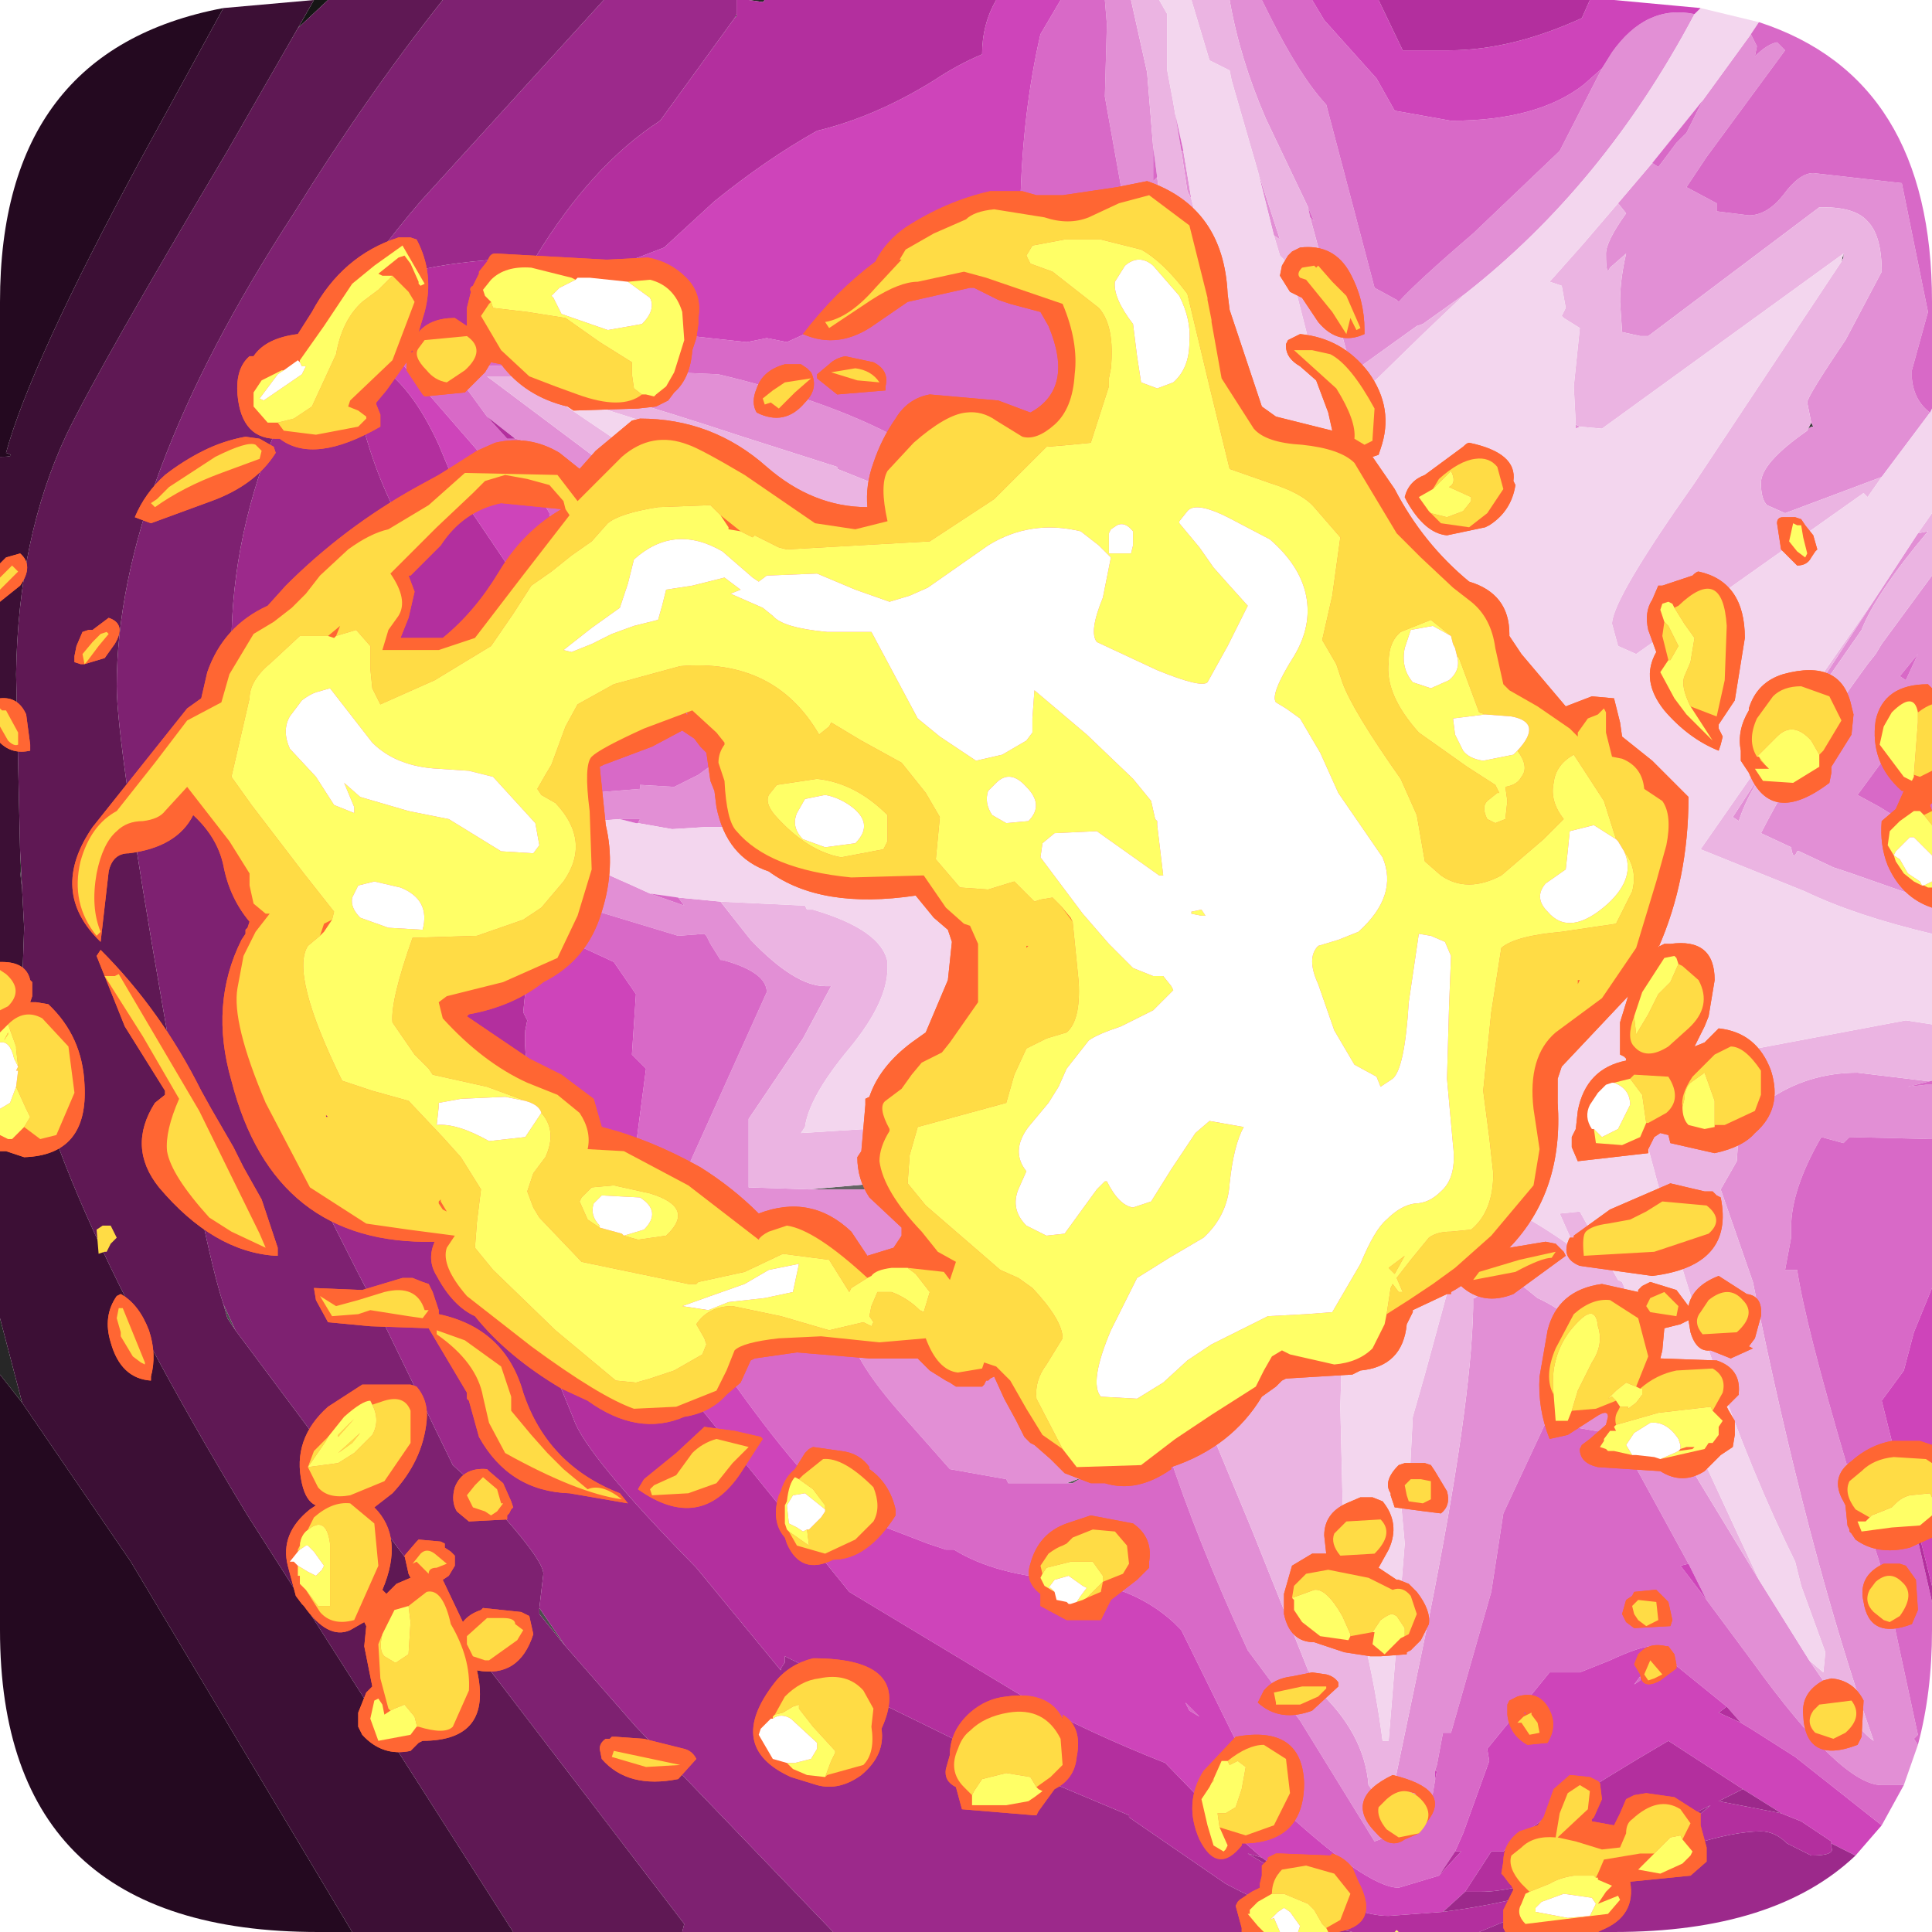 <?xml version="1.0" encoding="UTF-8" standalone="no"?>
<svg xmlns:ffdec="https://www.free-decompiler.com/flash" xmlns:xlink="http://www.w3.org/1999/xlink" ffdec:objectType="frame" height="48.0px" width="48.0px" xmlns="http://www.w3.org/2000/svg">
  <g transform="matrix(1.0, 0.0, 0.0, 1.0, 0.0, 0.0)">
    <filter id="filter0">
      <feColorMatrix in="SourceGraphic" result="filterResult0" type="matrix" values="-0.231 -0.457 1.688 0.0 -0.055 0.392 1.039 -0.431 0.0 -0.055 -1.236 2.045 0.19 0.0 -0.055 0.0 0.0 0.0 1.0 0.0"/>
    </filter>
    <use ffdec:characterId="276" filter="url(#filter0)" height="48.0" transform="matrix(1.0, 0.0, 0.0, 1.0, 0.0, 0.0)" width="48.0" xlink:href="#sprite0"/>
    <use ffdec:characterId="2340" height="43.5" transform="matrix(1.0, 0.0, 0.0, 1.0, 0.0, 4.5)" width="48.0" xlink:href="#shape1"/>
  </g>
  <defs>
    <g id="sprite0" transform="matrix(1.0, 0.0, 0.0, 1.0, 0.0, 0.0)">
      <use ffdec:characterId="275" height="48.0" transform="matrix(1.0, 0.0, 0.0, 1.0, 0.0, 0.0)" width="48.0" xlink:href="#shape0"/>
    </g>
    <g id="shape0" transform="matrix(1.0, 0.0, 0.0, 1.0, 0.0, 0.0)">
      <path d="M26.9 36.7 L26.65 36.85 26.5 36.85 26.9 36.7" fill="#5c5c5c" fill-rule="evenodd" stroke="none"/>
      <path d="M47.5 9.4 L47.5 9.35 47.5 9.4 M45.8 6.3 L45.8 6.4 45.75 6.5 45.8 6.3 M0.0 34.15 L0.0 32.75 0.55 34.85 0.0 34.15 M18.6 0.0 L19.0 0.0 18.95 0.05 18.6 0.0 M18.3 0.35 L18.3 0.4 18.25 0.45 18.3 0.35 M0.5 21.15 L0.55 22.1 0.5 21.65 0.5 21.15" fill="#272727" fill-rule="evenodd" stroke="none"/>
      <path d="M40.75 8.35 L40.8 8.35 40.75 8.35 M45.0 10.5 L45.05 10.6 Q44.95 10.6 44.9 10.7 L45.0 10.5" fill="#3b3b3b" fill-rule="evenodd" stroke="none"/>
      <path d="M34.7 7.45 L34.75 7.5 34.7 7.45 M13.4 39.95 L14.05 40.9 13.4 40.1 13.4 39.95 M5.55 32.4 L5.85 33.05 5.65 32.75 5.55 32.4" fill="#4d4d4d" fill-rule="evenodd" stroke="none"/>
      <path d="M7.8 0.0 L7.9 0.0 8.15 0.0 7.4 0.7 7.8 0.0" fill="#161616" fill-rule="evenodd" stroke="none"/>
      <path d="M23.4 32.2 L23.9 32.35 23.4 32.25 23.4 32.2 M20.6 31.05 L19.9 31.0 19.65 30.9 20.6 31.05 M17.95 23.85 L17.9 23.85 17.95 23.85 M22.45 30.85 L22.4 30.45 22.5 30.55 22.45 30.85 M21.85 29.55 L20.1 29.55 21.8 29.4 21.85 29.55 M24.0 25.25 L24.15 25.3 24.05 25.3 24.0 25.25" fill="#646464" fill-rule="evenodd" stroke="none"/>
      <path d="M43.5 0.85 L43.65 1.15 43.6 1.4 Q43.9 1.1 44.15 1.05 L44.35 1.25 42.4 3.9 41.9 4.65 42.65 5.05 42.65 5.25 43.45 5.35 Q43.9 5.35 44.3 4.85 44.7 4.3 45.05 4.3 L47.25 4.55 47.9 7.75 47.5 9.2 47.5 9.35 47.5 9.4 Q47.55 9.95 47.95 10.25 L46.75 11.85 44.35 12.75 43.9 12.55 Q43.75 12.4 43.75 12.0 43.75 11.5 44.9 10.7 44.95 10.6 45.05 10.6 L45.0 10.5 44.9 10.0 Q44.9 9.85 45.85 8.45 L46.75 6.75 Q46.75 5.85 46.4 5.5 46.1 5.15 45.3 5.15 L45.2 5.15 40.95 8.35 40.8 8.35 40.75 8.35 40.3 8.25 40.25 7.5 Q40.25 6.95 40.4 6.3 L40.0 6.65 Q39.9 6.9 39.9 6.3 39.9 6.0 40.4 5.3 L40.2 5.05 41.05 4.05 41.2 4.15 41.65 3.55 41.9 3.3 42.3 2.5 43.5 0.85 M42.1 0.35 Q39.85 4.6 36.4 7.3 L35.35 8.05 35.2 8.1 33.6 9.25 33.5 8.9 32.55 5.4 32.6 5.45 32.65 5.5 32.5 5.15 31.45 2.95 Q30.8 1.45 30.55 0.0 L31.35 0.0 31.55 0.4 Q32.3 1.9 32.95 2.6 L34.15 7.15 34.7 7.45 34.75 7.5 Q35.2 7.0 36.6 5.8 L38.75 3.75 39.8 1.7 40.05 1.3 Q40.9 0.1 42.1 0.35 M31.65 5.85 L31.25 4.25 31.8 5.95 31.65 5.85 M29.4 3.75 L29.6 4.95 29.5 4.75 29.35 3.75 29.4 3.75 M18.1 20.55 L18.05 20.55 17.8 20.55 17.5 20.55 16.7 20.6 15.85 20.45 15.9 20.35 15.4 20.35 14.75 20.4 13.4 20.6 Q13.85 21.2 15.6 21.95 L16.15 22.2 17.0 22.5 16.85 22.3 17.9 22.4 18.65 23.35 Q19.75 24.5 20.5 24.5 L20.65 24.5 19.95 25.8 18.6 27.8 18.6 29.5 20.1 29.55 21.85 29.55 21.9 29.55 Q22.4 29.7 22.4 30.35 L22.4 30.45 22.45 30.85 22.6 31.75 22.75 33.5 Q24.3 33.75 25.45 34.35 L26.3 34.9 27.75 33.85 29.55 32.85 Q29.6 33.75 30.05 34.7 L30.5 35.45 30.0 35.35 31.1 38.0 32.5 41.5 32.5 41.6 32.5 41.75 32.7 41.95 Q33.9 43.05 34.0 44.35 L34.5 45.0 35.5 40.2 Q36.55 34.95 36.6 32.5 L36.6 32.25 36.65 32.25 36.7 32.2 37.15 32.0 37.15 31.4 38.2 32.25 Q40.0 33.05 42.3 36.95 L43.7 39.25 44.95 41.25 Q46.1 42.95 46.55 43.25 44.9 38.55 43.55 31.85 L42.75 29.55 43.15 28.85 43.2 28.1 43.9 27.35 Q44.9 26.65 46.15 26.65 L47.8 26.85 48.0 26.85 47.4 27.0 47.85 26.95 48.0 26.95 48.0 28.3 45.95 28.25 45.9 28.3 45.8 28.4 45.25 28.25 Q44.5 29.55 44.5 30.5 L44.5 30.65 44.5 30.75 44.35 31.55 44.65 31.55 Q44.85 32.9 45.9 36.45 L46.05 37.05 46.05 37.35 Q46.65 38.3 46.95 39.85 L47.65 43.1 47.55 43.2 47.65 43.35 47.3 44.35 46.75 44.35 Q45.75 44.35 43.55 41.3 L42.4 39.75 41.95 38.85 40.2 35.65 38.5 35.35 38.4 35.35 37.35 37.6 37.05 39.55 36.05 43.05 35.85 43.05 35.7 43.85 35.65 44.0 35.65 44.25 35.6 44.55 35.4 45.0 35.1 45.4 34.15 45.75 32.3 42.75 31.0 41.0 Q29.75 38.3 29.0 36.0 L28.5 36.05 27.6 36.0 26.9 36.7 26.5 36.85 25.05 36.85 25.0 36.75 23.6 36.5 22.45 35.2 Q21.2 33.8 21.1 33.05 L20.9 32.25 21.1 31.65 21.0 31.1 20.6 31.05 19.65 30.9 18.75 30.7 Q16.75 30.5 16.75 29.75 L19.05 24.65 Q19.05 24.15 17.95 23.85 L17.9 23.85 17.65 23.45 17.55 23.25 17.5 23.2 16.85 23.25 14.7 22.6 14.0 22.1 11.85 20.65 14.65 19.7 15.9 19.6 15.9 19.5 16.75 19.55 17.35 19.25 17.9 18.85 Q18.7 18.3 19.8 18.2 L19.95 18.25 20.6 18.35 21.5 18.15 21.5 18.05 21.8 18.0 21.75 18.0 21.5 17.85 21.5 17.8 21.0 17.45 17.0 14.35 Q16.65 13.4 14.95 12.1 13.6 11.05 12.8 10.9 L12.1 10.35 11.15 9.05 15.6 9.2 17.85 9.3 Q20.8 10.0 22.6 11.05 L22.65 11.05 Q27.4 10.8 27.4 9.85 27.45 8.15 27.8 6.55 L28.05 5.75 27.45 2.4 27.5 0.6 27.45 0.0 28.1 0.0 28.5 1.8 28.65 3.65 28.65 4.5 28.75 4.4 29.05 6.9 29.35 8.75 29.2 9.3 28.8 11.9 Q26.0 11.3 23.3 11.85 L21.85 12.2 21.8 12.05 20.8 11.65 20.8 11.6 18.45 10.85 Q14.65 9.6 13.25 9.35 L12.1 9.35 17.5 13.4 20.35 15.75 23.65 17.65 23.35 18.2 23.05 19.0 22.25 19.2 22.45 18.95 22.0 19.2 22.2 19.2 21.6 19.35 21.25 19.5 18.15 20.35 18.1 20.35 18.1 20.55 M22.05 23.9 L22.05 23.95 22.05 23.9 M46.7 14.7 L47.65 13.25 47.9 13.2 Q46.6 14.75 46.25 15.65 L44.3 18.45 Q43.45 19.6 43.2 20.4 L43.05 20.3 46.7 14.7 M48.0 13.1 L48.0 13.05 48.0 13.1 M48.0 14.3 L48.0 17.1 47.25 18.25 46.15 19.75 46.7 20.05 48.0 20.85 48.0 22.4 46.0 21.7 45.55 21.55 44.7 21.15 44.65 21.15 Q44.55 21.4 44.5 21.05 L43.75 20.7 Q44.75 18.75 46.4 16.5 L46.6 16.25 46.75 16.0 48.0 14.3 M47.65 16.25 L47.2 16.8 47.35 16.9 47.65 16.25 M44.75 19.5 L44.85 19.25 44.7 19.5 44.75 19.5 M39.15 10.55 L39.25 10.6 39.15 10.65 39.15 10.55 M30.8 32.8 L30.55 32.6 30.8 32.8 M29.4 29.9 L29.4 29.8 29.45 29.8 29.4 29.9 M27.85 29.15 L27.8 29.25 27.8 29.15 27.85 29.15" fill="#e28fd5" fill-rule="evenodd" stroke="none"/>
      <path d="M40.2 5.05 L40.4 5.3 Q39.9 6.0 39.9 6.3 39.9 6.9 40.0 6.65 L40.4 6.3 Q40.25 6.95 40.25 7.5 L40.3 8.25 40.75 8.35 40.8 8.35 40.95 8.35 45.2 5.15 45.3 5.15 Q46.1 5.15 46.4 5.5 46.75 5.85 46.75 6.75 L45.85 8.45 Q44.9 9.85 44.9 10.0 L45.0 10.5 44.9 10.7 Q43.75 11.5 43.75 12.0 43.75 12.4 43.9 12.55 L44.35 12.75 46.75 11.85 46.4 12.35 46.3 12.25 40.65 16.25 40.2 16.05 40.05 15.5 Q40.05 14.9 42.1 12.0 L45.75 6.5 45.8 6.4 45.8 6.3 39.8 10.65 39.25 10.6 39.15 10.55 39.1 9.6 39.25 8.15 38.85 7.9 38.8 7.85 38.9 7.65 38.8 7.1 38.5 7.0 39.3 6.1 40.2 5.05 M36.4 7.3 L35.35 8.3 33.35 10.25 33.15 9.65 33.05 9.65 32.85 8.95 32.65 9.0 32.05 6.65 32.0 6.55 31.8 6.35 31.65 5.85 31.8 5.95 31.25 4.25 30.6 2.0 30.55 1.75 30.35 1.65 30.05 1.5 29.6 0.0 30.55 0.0 Q30.8 1.45 31.45 2.95 L32.5 5.15 32.55 5.4 33.5 8.9 33.6 9.25 35.2 8.1 35.35 8.05 36.4 7.3 M28.8 0.0 L29.0 0.35 29.0 1.75 29.15 2.55 29.2 2.85 29.35 3.75 29.5 4.75 29.6 4.95 30.0 6.5 30.3 8.25 30.3 10.5 30.3 10.6 30.25 12.75 22.95 12.55 22.6 12.6 Q23.45 12.95 23.8 13.25 L23.9 13.45 23.5 13.55 Q21.6 13.55 18.85 12.05 L16.55 10.65 14.5 10.0 14.0 10.05 15.7 11.2 18.25 12.55 Q20.35 13.8 22.65 15.4 L22.95 15.5 23.05 15.65 23.65 16.05 23.65 16.25 Q23.9 16.45 23.65 16.5 L23.75 16.65 25.0 18.25 24.15 19.5 21.2 20.45 20.25 20.75 18.1 20.55 18.1 20.35 18.15 20.35 21.25 19.5 21.6 19.35 22.2 19.2 22.25 19.2 23.05 19.0 23.35 18.2 23.65 17.65 20.35 15.75 17.5 13.4 12.1 9.35 13.25 9.35 Q14.65 9.6 18.45 10.85 L20.8 11.6 20.8 11.65 21.8 12.05 21.85 12.2 23.3 11.85 Q26.0 11.3 28.8 11.9 L29.2 9.3 29.35 8.75 29.05 6.9 28.75 4.4 28.65 3.65 28.5 1.8 28.1 0.0 28.8 0.0 M17.9 22.4 L20.0 22.5 20.05 22.6 20.2 22.6 Q21.9 23.1 22.05 23.9 L22.05 23.95 22.05 24.05 Q22.05 24.9 21.1 26.05 20.1 27.25 20.0 28.0 L19.9 28.15 22.3 28.0 Q23.35 28.0 23.85 29.1 L24.1 30.25 Q24.1 30.85 23.4 31.9 L23.4 32.2 23.4 32.25 23.9 32.35 25.95 32.6 25.5 33.05 25.55 33.4 25.75 33.65 26.3 33.75 Q26.95 33.75 28.5 32.75 L29.55 32.05 Q30.6 31.25 31.5 31.15 31.55 31.85 32.3 32.7 32.85 33.3 33.35 33.3 L33.3 34.95 33.4 39.1 Q34.05 40.95 34.35 43.25 L34.5 43.25 34.9 38.35 34.8 37.25 35.0 37.15 35.1 35.2 35.4 34.15 36.6 29.75 Q37.4 29.8 39.15 31.05 L38.75 30.15 39.25 30.1 40.2 31.8 40.3 31.85 40.55 32.45 43.7 39.25 42.3 36.95 Q40.0 33.05 38.2 32.25 L37.15 31.4 37.15 32.0 36.7 32.2 36.65 32.25 36.6 32.25 36.6 32.5 Q36.55 34.95 35.5 40.2 L34.5 45.0 34.0 44.35 Q33.9 43.05 32.7 41.95 L32.5 41.5 31.1 38.0 30.0 35.35 30.5 35.45 30.05 34.7 Q29.6 33.75 29.55 32.85 L27.75 33.85 26.3 34.9 25.45 34.35 Q24.3 33.75 22.75 33.5 L22.6 31.75 22.45 30.85 22.5 30.55 22.4 30.45 22.4 30.35 Q22.4 29.7 21.9 29.55 L21.85 29.55 21.8 29.4 20.1 29.55 18.6 29.5 18.6 27.8 19.95 25.8 20.65 24.5 20.5 24.5 Q19.75 24.5 18.65 23.35 L17.9 22.4 M44.95 41.25 L45.3 41.55 45.35 41.05 44.75 39.4 44.6 38.8 Q42.45 34.45 40.75 27.75 40.75 27.5 41.35 27.5 L41.3 27.1 41.25 26.55 41.25 26.5 47.35 25.35 48.0 25.45 48.0 26.85 47.8 26.85 46.15 26.65 Q44.9 26.65 43.9 27.35 L43.2 28.1 43.15 28.85 42.75 29.55 43.55 31.85 Q44.9 38.55 46.55 43.25 46.1 42.95 44.95 41.25 M48.0 23.2 Q46.1 22.75 44.85 22.15 L42.25 21.1 46.15 15.5 46.7 14.7 43.05 20.3 43.2 20.4 Q43.45 19.6 44.3 18.45 L46.25 15.65 Q46.6 14.75 47.9 13.2 L47.65 13.25 48.0 12.75 48.0 13.05 48.0 13.1 48.0 14.3 46.75 16.0 46.6 16.25 46.4 16.5 Q44.75 18.75 43.75 20.7 L44.5 21.05 Q44.55 21.4 44.65 21.15 L44.7 21.15 45.55 21.55 46.0 21.7 48.0 22.4 48.0 23.2 M38.8 22.8 L38.55 22.5 38.8 22.4 38.95 22.45 38.8 22.8 M26.05 19.25 Q25.7 19.45 25.45 19.7 L25.9 19.15 26.05 19.25 M30.8 32.8 L30.55 32.6 30.8 32.8" fill="#ebb4e2" fill-rule="evenodd" stroke="none"/>
      <path d="M43.5 0.85 L42.3 2.5 41.05 4.05 40.2 5.05 39.3 6.1 38.5 7.0 38.8 7.1 38.9 7.65 38.8 7.85 38.85 7.9 39.25 8.15 39.1 9.6 39.15 10.55 39.15 10.65 39.25 10.6 39.8 10.65 45.8 6.3 45.75 6.5 42.1 12.0 Q40.05 14.9 40.05 15.5 L40.2 16.05 40.65 16.25 46.3 12.25 46.4 12.35 46.75 11.85 47.95 10.25 48.0 10.15 48.0 12.75 47.65 13.25 46.7 14.7 46.15 15.5 42.25 21.1 44.85 22.15 Q46.1 22.75 48.0 23.2 L48.0 25.45 47.35 25.35 41.25 26.5 41.25 26.55 41.3 27.1 41.35 27.5 Q40.75 27.5 40.75 27.75 42.45 34.45 44.6 38.8 L44.75 39.4 45.35 41.05 45.3 41.55 44.95 41.25 43.7 39.25 40.55 32.45 40.3 31.85 40.2 31.8 39.25 30.1 38.75 30.15 39.15 31.05 Q37.4 29.8 36.6 29.75 L35.4 34.15 35.1 35.2 35.0 37.15 34.8 37.25 34.9 38.35 34.5 43.25 34.35 43.25 Q34.05 40.95 33.4 39.1 L33.3 34.95 33.35 33.3 Q32.85 33.3 32.3 32.7 31.55 31.85 31.5 31.15 30.6 31.25 29.55 32.05 L28.5 32.75 Q26.95 33.75 26.3 33.75 L25.75 33.65 25.55 33.4 25.5 33.05 25.95 32.6 23.9 32.35 23.4 32.2 23.4 31.9 Q24.1 30.85 24.1 30.25 L23.85 29.1 Q23.35 28.0 22.3 28.0 L19.9 28.15 20.0 28.0 Q20.1 27.25 21.1 26.05 22.05 24.9 22.05 24.05 L22.05 23.95 22.05 23.9 Q21.9 23.1 20.2 22.6 L20.05 22.6 20.0 22.5 17.9 22.4 16.85 22.3 16.15 22.2 15.6 21.95 Q13.85 21.2 13.4 20.6 L14.75 20.4 15.4 20.35 15.8 20.45 15.85 20.45 16.7 20.6 17.5 20.55 17.8 20.55 18.05 20.55 18.1 20.55 20.25 20.75 21.2 20.45 24.15 19.5 25.0 18.25 23.75 16.65 23.65 16.5 Q23.9 16.45 23.65 16.25 L23.65 16.05 23.05 15.65 22.95 15.5 22.65 15.4 Q20.35 13.8 18.25 12.55 L15.7 11.2 14.0 10.05 14.5 10.0 16.55 10.65 18.85 12.05 Q21.6 13.55 23.5 13.55 L23.9 13.45 23.8 13.25 Q23.45 12.95 22.6 12.6 L22.95 12.55 30.25 12.75 30.3 10.6 30.3 10.5 30.3 8.25 30.0 6.5 29.6 4.95 29.4 3.75 29.2 2.85 29.15 2.55 29.0 1.75 29.0 0.35 28.8 0.0 29.6 0.0 30.05 1.5 30.35 1.65 30.55 1.75 30.6 2.0 31.25 4.25 31.65 5.85 31.8 6.35 32.0 6.55 32.05 6.65 32.65 9.0 32.85 8.95 33.05 9.65 33.15 9.65 33.35 10.25 35.35 8.3 36.4 7.3 Q39.85 4.6 42.1 0.35 L42.25 0.2 43.7 0.55 43.5 0.85 M26.05 19.25 L25.9 19.15 25.45 19.7 Q25.7 19.45 26.05 19.25 M38.8 22.8 L38.95 22.45 38.8 22.4 38.55 22.5 38.8 22.8 M27.85 29.15 L27.8 29.15 27.8 29.25 27.85 29.15 M29.4 29.9 L29.45 29.8 29.4 29.8 29.4 29.9 M24.0 25.25 L24.05 25.3 24.15 25.3 24.0 25.25" fill="#f3d6ee" fill-rule="evenodd" stroke="none"/>
      <path d="M47.5 9.35 L47.5 9.2 47.9 7.75 47.25 4.55 45.05 4.3 Q44.7 4.3 44.3 4.85 43.9 5.35 43.45 5.35 L42.65 5.25 42.65 5.05 41.9 4.65 42.4 3.9 44.35 1.25 44.15 1.05 Q43.9 1.1 43.6 1.4 L43.65 1.15 43.5 0.85 43.7 0.55 Q48.0 1.95 48.0 7.5 L48.0 10.15 47.95 10.25 Q47.55 9.95 47.5 9.4 L47.5 9.35 M42.3 2.5 L41.9 3.3 41.65 3.55 41.2 4.15 41.05 4.05 42.3 2.5 M29.2 2.85 L29.4 3.75 29.35 3.75 29.2 2.85 M15.85 20.45 L15.8 20.45 15.4 20.35 15.9 20.35 15.85 20.45 M16.15 22.2 L16.85 22.3 17.0 22.5 16.15 22.2 M32.6 0.0 L32.9 0.5 34.2 1.95 34.65 2.75 36.05 3.0 Q38.2 3.0 39.35 2.1 L39.8 1.7 38.75 3.75 36.6 5.8 Q35.2 7.0 34.75 7.5 L34.7 7.45 34.15 7.15 32.95 2.6 Q32.3 1.9 31.55 0.4 L31.35 0.0 32.6 0.0 M48.0 17.1 L48.0 20.85 46.7 20.05 46.15 19.75 47.25 18.25 48.0 17.1 M44.75 19.5 L44.7 19.5 44.85 19.25 44.75 19.5 M47.65 16.25 L47.35 16.9 47.2 16.8 47.65 16.25 M48.0 26.85 L48.0 26.95 47.85 26.95 47.4 27.0 48.0 26.85 M48.0 28.3 L48.0 32.0 47.55 33.1 47.3 34.05 46.75 34.8 47.3 37.0 47.6 38.05 48.0 39.8 48.0 40.5 Q48.0 42.05 47.65 43.35 L47.55 43.2 47.65 43.1 46.95 39.85 Q46.65 38.3 46.05 37.35 L46.05 37.05 46.05 36.95 46.1 36.95 45.9 36.35 45.9 36.45 Q44.85 32.9 44.65 31.55 L44.35 31.55 44.5 30.75 44.5 30.65 44.5 30.5 Q44.5 29.55 45.25 28.25 L45.8 28.4 45.9 28.3 45.95 28.25 48.0 28.3 M47.3 44.35 L46.75 45.35 44.6 43.65 43.5 42.95 43.25 42.8 42.9 42.4 41.05 40.9 Q40.75 40.9 40.0 41.25 L39.25 41.55 38.55 41.55 38.5 41.55 36.95 43.45 37.0 43.75 36.35 45.55 36.15 46.0 35.75 46.6 34.75 46.9 Q33.95 46.9 31.65 44.75 L31.35 44.45 31.15 44.15 29.35 40.5 29.15 40.3 Q28.1 39.35 26.5 39.25 24.75 39.15 23.7 38.5 L23.5 38.5 23.05 38.35 21.75 37.85 21.15 37.65 20.25 37.3 20.25 37.05 20.4 37.05 Q18.95 35.6 16.5 31.8 L16.55 31.55 15.5 30.75 16.05 26.55 15.7 26.2 15.8 24.7 15.25 23.9 12.55 22.65 12.25 22.5 12.0 22.5 Q11.0 21.4 11.0 20.5 11.0 20.25 11.75 19.7 L12.1 19.45 12.2 19.4 13.05 19.05 14.5 18.9 15.05 17.8 15.8 16.55 14.75 14.45 13.65 12.8 13.65 12.75 Q13.4 12.25 12.6 11.85 L12.0 11.35 10.0 9.05 Q10.4 8.75 10.95 8.5 L12.2 7.95 13.05 7.9 18.55 8.5 19.05 8.4 19.55 8.5 20.1 8.25 Q24.65 6.55 25.35 5.1 25.4 2.8 25.85 0.85 L26.35 0.0 27.45 0.0 27.5 0.6 27.45 2.4 28.05 5.75 27.8 6.55 Q27.45 8.15 27.4 9.85 27.4 10.8 22.65 11.05 L22.6 11.05 Q20.8 10.0 17.85 9.3 L15.6 9.2 11.15 9.05 12.1 10.35 12.6 10.9 12.8 10.9 Q13.6 11.05 14.95 12.1 16.65 13.4 17.0 14.35 L21.0 17.45 21.5 17.8 21.5 17.85 21.75 18.0 21.8 18.0 21.5 18.05 21.5 18.15 20.6 18.35 19.95 18.25 19.8 18.2 Q18.7 18.3 17.9 18.85 L17.35 19.25 16.75 19.55 15.9 19.5 15.9 19.6 14.65 19.7 11.85 20.65 14.0 22.1 14.7 22.6 16.85 23.25 17.5 23.2 17.55 23.25 17.65 23.45 17.9 23.85 17.95 23.85 Q19.05 24.15 19.05 24.65 L16.75 29.75 Q16.75 30.5 18.75 30.7 L19.65 30.9 19.9 31.0 20.6 31.05 21.0 31.1 21.1 31.65 20.9 32.25 21.1 33.05 Q21.2 33.8 22.45 35.2 L23.6 36.5 25.0 36.75 25.05 36.85 26.5 36.85 26.65 36.85 26.9 36.7 27.6 36.0 28.5 36.05 29.0 36.0 Q29.75 38.3 31.0 41.0 L32.3 42.75 34.15 45.75 35.1 45.4 35.4 45.0 35.6 44.55 35.65 44.25 35.7 44.0 35.65 44.0 35.7 43.85 35.85 43.05 36.05 43.05 37.05 39.55 37.35 37.6 38.4 35.35 38.5 35.35 40.2 35.65 41.95 38.85 41.75 38.9 42.4 39.75 43.55 41.3 Q45.75 44.35 46.75 44.35 L47.3 44.35 M40.75 41.65 L40.75 41.75 40.6 41.85 40.75 41.65 M32.7 41.95 L32.5 41.75 32.5 41.6 32.5 41.5 32.7 41.95 M32.5 5.15 L32.65 5.5 32.6 5.45 32.55 5.4 32.5 5.15 M28.65 3.65 L28.75 4.4 28.65 4.5 28.65 3.65 M22.25 19.2 L22.2 19.2 22.0 19.2 22.45 18.95 22.25 19.2 M29.8 42.65 L29.55 42.5 29.45 42.3 29.8 42.65" fill="#d869c7" fill-rule="evenodd" stroke="none"/>
      <path d="M42.25 0.2 L42.1 0.35 Q40.9 0.1 40.05 1.3 L39.8 1.7 39.35 2.1 Q38.2 3.0 36.05 3.0 L34.65 2.75 34.2 1.95 32.9 0.5 32.6 0.0 34.25 0.0 34.85 1.25 36.0 1.25 Q37.55 1.25 39.3 0.45 L39.5 0.0 40.1 0.0 42.25 0.2 M48.0 32.0 L48.0 39.4 47.65 38.0 47.6 38.05 47.3 37.0 46.75 34.8 47.3 34.05 47.55 33.1 48.0 32.0 M46.75 45.35 L46.1 46.1 45.5 45.8 45.5 45.75 44.75 45.25 44.25 45.05 44.1 44.95 43.3 44.45 41.45 43.25 Q38.2 45.15 37.35 46.0 L37.05 46.0 36.4 47.0 35.85 47.5 34.5 47.6 Q33.65 47.6 32.1 46.7 L31.35 46.15 30.55 45.45 28.95 43.8 Q27.05 43.05 25.5 42.2 L21.1 39.55 16.85 34.3 Q14.35 30.95 13.25 28.5 L13.3 28.5 13.25 27.0 Q13.0 26.3 13.05 25.6 L13.1 25.35 13.0 25.15 13.05 24.65 11.55 22.8 Q10.05 21.05 10.05 20.6 10.05 19.85 10.7 19.3 11.1 18.95 12.25 18.35 L12.35 18.4 12.85 15.7 13.05 15.0 12.6 14.25 12.75 14.25 11.4 12.25 11.15 11.65 10.9 11.05 Q10.35 9.85 9.7 9.3 L10.0 9.05 12.0 11.35 12.45 11.8 12.6 11.85 Q13.4 12.25 13.65 12.75 L13.65 12.8 14.75 14.45 15.8 16.55 15.05 17.8 14.5 18.9 13.05 19.05 12.2 19.4 12.2 19.35 12.1 19.45 11.75 19.7 Q11.0 20.25 11.0 20.5 11.0 21.4 12.0 22.5 L12.45 22.9 12.7 23.15 12.55 22.65 15.25 23.9 15.8 24.7 15.7 26.2 16.05 26.55 15.5 30.75 16.55 31.55 16.5 31.8 Q18.95 35.6 20.4 37.05 L20.25 37.05 20.25 37.3 21.15 37.65 21.75 37.85 23.05 38.35 23.5 38.5 23.7 38.5 Q24.75 39.15 26.5 39.25 28.1 39.35 29.15 40.3 L29.35 40.5 31.15 44.15 31.35 44.45 31.65 44.75 Q33.95 46.9 34.75 46.9 L35.75 46.6 36.3 46.0 36.15 46.0 36.35 45.55 37.0 43.75 36.95 43.45 38.5 41.55 38.55 41.55 39.25 41.55 40.0 41.25 Q40.75 40.9 41.05 40.9 L42.9 42.4 42.7 42.55 43.25 42.8 43.5 42.95 44.6 43.65 46.75 45.35 M24.75 0.0 L26.35 0.0 25.85 0.85 Q25.4 2.8 25.35 5.1 24.65 6.55 20.1 8.25 L19.55 8.5 19.05 8.4 18.55 8.5 13.05 7.9 12.2 7.95 13.65 7.1 14.0 7.15 Q14.45 6.85 15.85 6.4 L16.5 6.15 17.75 5.0 Q19.05 3.95 20.3 3.25 21.75 2.9 23.2 2.0 23.8 1.6 24.4 1.35 24.4 0.6 24.75 0.0 M45.9 36.45 L45.9 36.35 46.1 36.95 46.05 36.95 46.05 37.05 45.9 36.45 M41.95 38.85 L42.4 39.75 41.75 38.9 41.95 38.85 M35.65 44.0 L35.7 44.0 35.65 44.25 35.65 44.0 M40.75 41.65 L40.6 41.85 40.75 41.75 40.75 41.65 M10.45 7.25 L10.05 7.4 10.3 7.25 10.45 7.25 M15.5 7.35 L15.55 7.35 15.5 7.35 M29.8 42.65 L29.45 42.3 29.55 42.5 29.8 42.65" fill="#ce44ba" fill-rule="evenodd" stroke="none"/>
      <path d="M39.5 0.0 L39.3 0.45 Q37.55 1.25 36.0 1.25 L34.85 1.25 34.25 0.0 39.5 0.0 M48.0 39.4 L48.0 39.8 47.6 38.05 47.65 38.0 48.0 39.4 M36.75 48.0 L33.6 48.0 Q32.05 47.65 30.45 46.8 L28.05 45.15 28.05 45.1 24.6 43.65 19.5 41.15 19.5 41.3 19.4 41.45 19.4 41.5 17.3 38.95 Q14.55 36.15 14.25 35.25 L12.45 30.85 Q11.3 28.45 10.65 27.9 L10.5 27.0 10.7 25.65 10.35 24.4 9.8 22.5 9.5 21.95 8.9 20.45 Q8.9 19.8 9.45 19.05 L9.6 17.65 9.65 14.65 10.15 13.3 Q9.45 12.15 9.05 10.7 L8.95 10.55 8.9 10.8 8.65 10.8 Q8.5 10.6 8.5 10.05 8.5 9.55 8.65 9.15 L8.5 8.75 8.75 8.8 8.75 8.75 Q8.8 7.6 9.1 7.3 9.95 6.5 13.3 6.4 14.7 4.1 16.4 3.0 L18.25 0.45 18.3 0.4 18.3 0.35 18.3 0.0 18.6 0.0 18.95 0.05 19.0 0.0 24.75 0.0 Q24.4 0.6 24.4 1.35 23.8 1.6 23.2 2.0 21.75 2.9 20.3 3.25 19.05 3.95 17.75 5.0 L16.5 6.15 15.85 6.4 Q14.45 6.85 14.0 7.15 L13.65 7.1 12.2 7.95 10.95 8.5 Q10.4 8.75 10.0 9.05 L9.7 9.3 Q10.35 9.85 10.9 11.05 L11.15 11.65 11.4 12.25 12.75 14.25 12.6 14.25 13.05 15.0 12.85 15.7 12.35 18.4 12.25 18.35 Q11.1 18.95 10.7 19.3 10.05 19.85 10.05 20.6 10.05 21.05 11.55 22.8 L13.05 24.65 13.0 25.15 13.1 25.35 13.05 25.6 Q13.0 26.3 13.25 27.0 L13.3 28.5 13.25 28.5 Q14.35 30.95 16.85 34.3 L21.1 39.55 25.5 42.2 Q27.05 43.05 28.95 43.8 L30.55 45.45 31.35 46.15 31.0 46.05 31.25 46.2 32.1 46.7 Q33.65 47.6 34.5 47.6 L35.85 47.5 Q40.1 46.95 42.5 44.85 L41.7 45.25 Q38.3 47.0 36.8 47.0 L36.4 47.0 37.05 46.0 37.35 46.0 Q38.2 45.15 41.45 43.25 L43.3 44.45 42.7 44.75 44.25 45.05 44.75 45.25 45.5 45.75 45.5 45.8 45.5 45.9 Q45.6 46.1 45.0 46.1 L44.4 45.8 Q44.1 45.5 43.75 45.5 42.4 45.5 39.4 46.9 L36.75 48.0 M12.8 10.9 L12.6 10.9 12.1 10.35 12.8 10.9 M43.25 42.8 L42.7 42.55 42.9 42.4 43.25 42.8 M36.15 46.0 L36.3 46.0 35.75 46.6 36.15 46.0 M12.55 22.65 L12.7 23.15 12.45 22.9 12.0 22.5 12.25 22.5 12.55 22.65 M12.1 19.45 L12.2 19.35 12.2 19.4 12.1 19.45 M12.6 11.85 L12.45 11.8 12.0 11.35 12.6 11.85 M10.45 7.25 L10.3 7.25 10.05 7.4 10.45 7.25 M15.5 7.35 L15.55 7.35 15.5 7.35" fill="#b32f9e" fill-rule="evenodd" stroke="none"/>
      <path d="M46.1 46.1 Q44.1 48.0 40.1 48.0 L36.75 48.0 39.4 46.9 Q42.4 45.5 43.75 45.5 44.1 45.5 44.4 45.8 L45.0 46.1 Q45.6 46.1 45.5 45.9 L45.5 45.8 46.1 46.1 M33.6 48.0 L20.7 48.0 15.8 42.9 14.05 40.9 13.4 39.95 13.5 39.1 Q13.5 38.7 11.8 36.9 L11.25 36.4 9.45 32.7 Q7.0 28.0 6.8 27.0 L6.15 21.0 5.75 16.05 Q5.75 10.5 10.45 5.0 L15.0 0.0 18.3 0.0 18.3 0.35 18.25 0.45 16.4 3.0 Q14.7 4.1 13.3 6.4 9.95 6.5 9.1 7.3 8.8 7.6 8.75 8.75 L8.75 8.8 8.5 8.75 8.65 9.15 Q8.5 9.55 8.5 10.05 8.5 10.6 8.65 10.8 L8.9 10.8 8.95 10.55 9.05 10.7 Q9.45 12.15 10.15 13.3 L9.65 14.65 9.6 17.65 9.45 19.05 Q8.9 19.8 8.9 20.45 L9.5 21.95 9.8 22.5 10.35 24.4 10.7 25.65 10.5 27.0 10.65 27.9 Q11.3 28.45 12.45 30.85 L14.25 35.25 Q14.55 36.15 17.3 38.95 L19.4 41.5 19.4 41.45 19.5 41.3 19.5 41.15 24.6 43.65 28.05 45.1 28.05 45.15 30.45 46.8 Q32.05 47.65 33.6 48.0 M31.35 46.15 L32.1 46.7 31.25 46.2 31.0 46.05 31.35 46.15 M35.85 47.5 L36.4 47.0 36.8 47.0 Q38.3 47.0 41.7 45.25 L42.5 44.85 Q40.1 46.95 35.85 47.5 M43.3 44.45 L44.1 44.95 44.25 45.05 42.7 44.75 43.3 44.45" fill="#9c298b" fill-rule="evenodd" stroke="none"/>
      <path d="M20.7 48.0 L16.95 48.0 17.0 47.8 11.45 40.55 5.85 33.05 5.55 32.4 Q5.05 30.9 4.05 25.05 2.9 18.45 2.9 17.05 2.9 12.05 7.3 5.3 9.1 2.4 11.0 0.0 L15.0 0.0 10.45 5.0 Q5.75 10.5 5.75 16.05 L6.15 21.0 6.8 27.0 Q7.0 28.0 9.45 32.7 L11.25 36.4 11.8 36.9 Q13.5 38.7 13.5 39.1 L13.4 39.95 13.4 40.1 14.05 40.9 15.8 42.9 20.7 48.0" fill="#7e2171" fill-rule="evenodd" stroke="none"/>
      <path d="M16.95 48.0 L12.75 48.0 6.15 37.65 Q0.55 28.4 0.55 24.5 L0.6 23.05 0.55 22.1 0.5 21.15 0.4 16.75 Q0.45 13.35 1.65 10.8 2.5 9.05 5.65 3.75 L7.4 0.7 8.15 0.0 11.0 0.0 Q9.1 2.4 7.3 5.3 2.9 12.05 2.9 17.05 2.9 18.45 4.05 25.05 5.05 30.9 5.55 32.4 L5.65 32.75 5.85 33.05 11.45 40.55 17.0 47.8 16.95 48.0" fill="#5f1854" fill-rule="evenodd" stroke="none"/>
      <path d="M12.75 48.0 L8.75 48.0 3.25 38.8 0.55 34.85 0.0 32.75 0.0 11.35 Q0.45 11.35 0.15 11.25 0.75 9.05 3.5 3.95 L5.55 0.2 7.8 0.0 7.4 0.7 5.65 3.75 Q2.5 9.05 1.65 10.8 0.45 13.35 0.4 16.75 L0.5 21.15 0.5 21.65 0.55 22.1 0.6 23.05 0.55 24.5 Q0.55 28.4 6.15 37.65 L12.75 48.0" fill="#3c0f35" fill-rule="evenodd" stroke="none"/>
      <path d="M8.75 48.0 L7.9 48.0 Q0.0 48.0 0.0 40.5 L0.0 34.15 0.55 34.85 3.25 38.8 8.75 48.0 M0.0 11.35 L0.0 7.5 Q0.0 1.25 5.55 0.2 L3.5 3.95 Q0.75 9.05 0.15 11.25 0.45 11.35 0.0 11.35" fill="#240920" fill-rule="evenodd" stroke="none"/>
    </g>
    <g id="shape1" transform="matrix(1.0, 0.0, 0.0, 1.0, 0.0, -4.5)">
      <path d="M46.0 18.25 L45.5 19.05 45.5 19.2 45.45 19.45 Q44.0 20.55 43.45 19.2 L43.25 18.9 43.25 18.65 Q43.15 18.15 43.45 17.65 L43.45 17.6 Q43.65 16.95 44.3 16.75 45.75 16.35 46.0 17.55 L46.05 17.75 46.0 18.25 M47.9 17.0 L48.0 17.1 48.0 19.95 47.95 20.0 48.0 20.15 48.0 22.55 Q47.25 22.3 46.9 21.5 46.7 21.0 46.75 20.4 L47.1 20.1 47.3 19.65 47.25 19.65 Q46.45 18.95 46.6 17.9 46.8 17.0 47.9 17.0 M45.05 13.3 L45.15 13.65 45.1 13.7 45.0 13.85 Q44.9 14.05 44.65 14.05 L44.25 13.65 44.15 13.0 Q44.15 12.85 44.3 12.85 L44.6 12.85 44.75 12.9 44.85 13.05 45.05 13.3 M42.05 14.3 Q42.15 14.2 42.2 14.2 43.35 14.45 43.35 15.85 L43.1 17.4 42.7 18.0 42.7 18.1 42.8 18.3 42.75 18.5 42.7 18.65 Q41.95 18.35 41.35 17.65 40.75 16.9 41.15 16.2 L40.95 15.65 Q40.85 15.2 41.05 14.9 L41.2 14.55 41.3 14.55 42.05 14.3 M41.85 19.7 L41.95 19.8 Q41.95 21.85 41.2 23.55 L41.2 23.5 41.25 23.5 41.35 23.45 41.5 23.45 Q42.6 23.3 42.6 24.35 L42.45 25.25 42.35 25.5 42.15 25.9 42.1 26.0 42.35 25.9 42.55 25.7 42.7 25.55 Q43.65 25.65 44.0 26.6 44.3 27.55 43.6 28.15 43.3 28.5 42.6 28.65 L41.5 28.4 41.45 28.2 41.25 28.15 41.1 28.25 40.95 28.55 40.95 28.65 39.2 28.85 39.05 28.5 39.05 28.25 39.15 28.05 39.2 27.6 Q39.4 26.55 40.4 26.35 L40.4 26.3 40.35 26.25 40.25 26.2 40.25 25.4 40.45 24.75 38.8 26.5 38.7 26.8 38.7 27.4 Q38.85 29.6 37.5 31.0 L38.4 30.85 38.65 30.9 38.7 30.95 38.8 31.05 38.85 31.1 38.9 31.2 37.6 32.15 Q36.85 32.45 36.3 31.95 36.15 32.05 36.05 32.1 L36.05 32.15 35.95 32.15 35.1 32.55 35.1 32.6 34.95 32.9 Q34.85 33.95 33.8 34.05 L33.6 34.15 31.95 34.25 31.85 34.3 31.7 34.45 31.35 34.7 Q30.6 35.95 29.1 36.45 L29.1 36.5 Q28.25 37.1 27.45 36.85 L27.1 36.85 26.45 36.6 26.1 36.25 25.7 35.9 25.6 35.85 25.55 35.8 25.45 35.7 25.25 35.3 24.95 34.75 24.7 34.2 24.6 34.25 24.55 34.3 24.5 34.3 24.45 34.4 24.4 34.45 23.9 34.45 23.75 34.45 23.6 34.35 23.5 34.3 23.1 34.05 23.05 34.0 22.8 33.75 22.75 33.75 21.6 33.75 19.8 33.6 18.75 33.75 18.65 33.8 18.4 34.35 18.05 34.65 Q17.65 35.1 17.0 35.2 15.85 35.7 14.6 34.8 L13.95 34.5 Q12.6 33.7 11.8 32.7 11.25 32.45 10.85 31.7 10.6 31.3 10.8 30.85 6.8 30.95 5.75 26.85 5.2 24.95 6.0 23.35 L6.1 23.2 6.1 23.1 6.15 23.05 6.2 22.9 Q5.7 22.3 5.55 21.5 5.4 20.8 4.8 20.25 4.4 21.05 3.2 21.2 2.8 21.2 2.7 21.65 L2.5 23.4 Q1.2 22.15 2.3 20.55 L4.65 17.6 5.0 17.35 5.15 16.7 Q5.55 15.55 6.65 15.05 L7.1 14.55 Q8.55 13.1 10.35 12.1 L10.9 11.8 11.3 11.55 11.85 11.2 12.3 11.0 Q13.15 10.8 13.9 11.25 L14.4 11.65 14.8 11.2 15.7 10.45 15.9 10.4 Q17.7 10.4 19.05 11.6 20.2 12.6 21.55 12.6 21.5 12.05 21.7 11.5 21.9 10.9 22.25 10.4 22.55 9.9 23.1 9.8 L24.8 9.95 25.6 10.25 Q26.7 9.65 26.05 8.1 L25.85 7.75 25.1 7.55 24.8 7.45 24.2 7.15 24.1 7.15 22.55 7.5 21.75 8.05 Q20.85 8.7 19.95 8.3 20.75 7.25 21.75 6.5 22.0 6.0 22.5 5.65 23.5 5.0 24.6 4.75 L25.4 4.75 25.75 4.85 26.4 4.85 27.75 4.65 28.5 4.5 Q30.4 5.15 30.5 7.3 L30.55 7.7 31.35 10.1 31.7 10.35 33.1 10.7 33.0 10.25 32.7 9.45 32.3 9.1 Q31.95 8.9 31.95 8.6 L31.95 8.55 32.0 8.45 32.1 8.4 32.2 8.35 32.3 8.3 Q33.35 8.4 34.0 9.25 34.65 10.15 34.3 11.15 L34.25 11.3 34.1 11.35 34.65 12.15 Q35.35 13.5 36.5 14.45 37.5 14.75 37.5 15.75 L37.5 15.8 37.8 16.25 38.9 17.55 39.55 17.3 40.1 17.35 40.25 17.95 40.3 18.3 41.05 18.9 41.85 19.7 M42.4 29.6 L42.55 29.6 42.65 29.7 42.75 29.75 Q43.1 31.45 41.05 31.7 L39.25 31.45 Q38.75 31.25 39.0 30.75 L39.05 30.75 39.1 30.75 39.1 30.7 40.0 30.05 41.5 29.4 42.35 29.6 42.4 29.6 M43.55 33.5 L43.0 33.75 42.5 33.55 Q42.15 33.6 42.0 33.1 L41.95 32.8 41.75 32.9 41.35 33.0 41.3 33.55 41.25 33.75 42.65 33.8 Q43.25 34.0 43.2 34.6 L43.2 34.65 43.15 34.7 43.05 34.8 42.9 34.95 42.95 35.05 43.1 35.3 43.1 35.65 43.05 35.95 42.75 36.15 42.35 36.55 Q41.8 36.9 41.25 36.55 L39.7 36.45 Q39.25 36.35 39.25 36.0 L39.3 35.9 39.5 35.75 39.9 35.4 39.95 35.2 Q39.95 35.0 39.65 35.2 L38.95 35.65 38.5 35.75 Q38.2 35.0 38.25 34.2 L38.45 33.05 Q38.7 32.05 39.8 31.9 L40.7 32.1 40.7 32.05 40.8 31.95 40.9 31.9 41.0 31.85 41.65 32.05 41.95 32.45 Q42.05 31.95 42.7 31.7 L43.4 32.15 Q43.8 32.2 43.75 32.7 L43.6 33.25 43.45 33.45 43.55 33.5 M47.0 35.8 L47.7 35.8 48.0 35.9 48.0 38.2 47.45 38.45 Q46.65 38.65 46.1 38.25 L46.0 38.1 45.95 38.05 45.95 38.0 45.9 37.9 45.85 37.4 45.8 37.3 Q45.45 36.7 46.0 36.3 46.45 35.9 47.0 35.8 M46.8 38.85 L46.9 38.85 47.2 38.85 47.35 38.9 47.6 39.25 47.65 40.0 47.5 40.35 Q46.45 40.75 46.3 39.8 46.15 39.15 46.8 38.85 M46.25 43.15 L46.15 43.35 Q44.85 43.85 44.8 42.6 44.75 42.05 45.3 41.75 L45.5 41.7 Q46.05 41.75 46.3 42.25 L46.25 43.15 M41.15 39.5 L41.45 39.8 41.55 40.25 41.5 40.4 40.6 40.45 40.4 40.3 40.3 40.1 40.4 39.75 40.55 39.65 40.6 39.55 41.1 39.5 41.15 39.5 M41.45 40.9 L41.6 41.1 41.65 41.35 41.65 41.45 41.25 41.75 Q40.8 42.0 40.75 41.6 L40.6 41.35 40.7 41.1 40.75 41.05 Q41.0 40.8 41.4 40.9 L41.45 40.9 M40.9 44.55 L41.6 44.65 42.15 45.0 42.25 45.05 42.25 45.15 42.25 45.35 42.4 45.9 42.4 46.25 42.0 46.6 40.5 46.75 Q40.65 47.6 39.8 47.95 L39.7 48.0 37.4 48.0 37.35 47.9 37.35 47.45 37.6 46.95 37.55 46.85 37.5 46.8 37.35 46.6 37.3 46.55 37.35 46.25 Q37.35 45.8 37.75 45.5 L38.2 45.35 38.35 45.15 38.6 44.45 39.0 44.1 39.5 44.15 39.7 44.25 39.75 44.3 39.8 44.7 39.6 45.15 39.55 45.2 39.55 45.25 40.1 45.35 40.25 45.05 40.4 44.7 40.6 44.6 40.9 44.55 M33.9 8.2 L33.9 8.3 Q33.25 8.6 32.75 8.0 L32.35 7.4 32.05 7.25 31.8 6.85 31.85 6.6 32.0 6.35 32.05 6.3 32.1 6.25 32.3 6.15 Q33.15 6.05 33.55 6.8 33.9 7.45 33.9 8.2 M35.4 11.8 L36.35 11.1 Q36.45 11.0 36.5 11.0 37.7 11.25 37.6 11.95 L37.65 12.05 Q37.55 12.7 37.0 13.05 L36.9 13.1 35.95 13.3 Q35.4 13.25 34.95 12.45 L34.9 12.35 Q35.0 11.95 35.4 11.8 M21.0 8.85 L21.7 9.0 Q22.1 9.2 22.0 9.6 L22.0 9.7 20.8 9.8 20.3 9.4 20.3 9.3 20.6 9.05 Q20.75 8.9 21.0 8.85 M22.75 22.25 Q20.4 22.6 19.1 21.65 18.05 21.3 17.8 20.05 L17.75 19.65 17.65 19.4 17.55 18.7 17.4 18.55 17.25 18.35 16.95 18.15 16.2 18.55 15.0 19.0 14.9 19.05 15.05 20.5 Q15.3 21.55 14.95 22.65 14.6 23.85 13.5 24.4 12.75 25.0 11.65 25.2 L11.6 25.25 13.15 26.3 13.95 26.7 14.75 27.3 14.95 28.0 Q16.15 28.3 17.4 29.0 18.2 29.5 18.85 30.15 20.15 29.65 21.15 30.6 L21.55 31.2 22.2 31.0 22.4 30.7 22.4 30.5 21.6 29.75 Q21.3 29.3 21.3 28.75 L21.4 28.6 21.5 27.45 21.5 27.4 21.5 27.3 21.6 27.25 Q21.85 26.5 22.65 25.9 L23.0 25.65 23.55 24.35 23.65 23.4 23.55 23.1 23.2 22.8 22.75 22.25 M10.35 5.95 Q10.8 6.8 10.55 7.75 L10.4 8.25 Q10.7 7.9 11.3 7.9 L11.6 8.1 11.6 7.65 11.7 7.25 Q11.65 7.15 11.75 7.1 L11.9 6.8 11.9 6.75 12.1 6.5 12.15 6.4 Q12.2 6.3 12.3 6.3 L12.35 6.3 15.05 6.45 15.1 6.45 16.1 6.4 Q16.65 6.5 17.05 6.9 17.45 7.3 17.35 7.9 L17.35 8.05 17.3 8.4 17.2 8.7 Q17.15 9.4 16.75 9.75 L16.6 9.95 16.3 10.1 15.85 10.15 14.25 10.2 14.1 10.1 Q13.05 9.85 12.45 9.05 L12.2 9.0 12.05 9.25 11.55 9.75 10.55 9.85 10.5 9.8 10.1 9.2 10.1 9.0 9.6 9.7 9.35 10.0 9.35 10.05 9.45 10.3 9.45 10.5 9.45 10.6 Q7.8 11.55 6.95 10.9 6.0 10.95 5.9 9.8 5.85 9.15 6.2 8.85 L6.3 8.85 Q6.6 8.4 7.4 8.3 L7.75 7.75 Q8.5 6.35 9.9 5.9 L10.2 5.9 10.35 5.95 M10.25 8.7 L10.2 8.75 10.25 8.75 10.25 8.7 M14.75 12.15 L14.8 12.1 14.75 12.15 M20.05 9.15 L20.15 9.25 Q20.35 9.65 20.0 10.0 19.5 10.6 18.8 10.25 18.65 10.0 18.8 9.65 18.95 9.2 19.5 9.05 L19.7 9.05 19.9 9.05 20.05 9.15 M5.05 11.2 Q5.55 10.95 6.1 10.85 L6.45 10.9 6.8 11.1 6.85 11.25 Q6.35 12.05 5.25 12.45 L3.75 13.0 3.35 12.85 Q3.6 12.25 4.1 11.8 4.55 11.45 5.05 11.2 M0.0 14.95 L0.0 14.0 0.15 13.85 0.5 13.75 Q0.85 14.05 0.5 14.55 L0.0 14.95 M2.3 15.65 L2.7 15.35 Q3.15 15.5 2.85 16.0 L2.6 16.35 2.1 16.5 2.0 16.5 1.85 16.45 1.85 16.3 1.9 16.05 2.05 15.7 2.2 15.65 2.3 15.65 M0.75 18.5 L0.75 18.65 Q0.3 18.75 0.0 18.45 L0.0 17.35 Q0.45 17.3 0.65 17.75 L0.75 18.5 M0.05 23.9 Q0.65 23.9 0.75 24.35 L0.8 24.4 0.8 24.55 0.8 24.75 0.75 24.9 0.9 24.9 1.2 24.95 Q2.05 25.75 2.1 26.95 2.2 28.7 0.6 28.75 L0.15 28.6 0.1 28.6 0.0 28.6 0.0 23.9 0.05 23.9 M2.5 23.6 Q4.0 25.1 5.0 27.1 L5.25 27.55 5.8 28.5 6.05 29.0 6.5 29.8 6.9 31.0 6.9 31.05 6.9 31.15 6.9 31.2 6.85 31.2 Q5.3 31.1 3.95 29.5 3.15 28.5 3.85 27.4 L4.1 27.2 4.1 27.15 4.1 27.1 3.1 25.5 2.4 23.75 2.5 23.6 M17.05 17.75 L17.1 17.75 17.05 17.7 17.05 17.75 M12.45 12.5 Q11.5 12.7 10.95 13.55 L10.2 14.3 10.15 14.3 10.3 14.7 10.15 15.35 9.95 15.85 11.0 15.85 Q11.8 15.2 12.4 14.2 13.0 13.2 13.95 12.65 L12.45 12.5 M18.9 30.8 L18.85 30.75 18.85 30.8 18.9 30.8 M11.2 25.5 L11.2 25.55 11.2 25.5 M10.5 31.85 L10.65 31.9 10.75 32.1 10.9 32.55 10.9 32.65 Q12.55 33.0 13.0 34.6 13.6 36.4 15.4 37.1 L15.6 37.35 14.15 37.1 Q12.65 37.05 11.9 35.7 L11.65 34.8 11.6 34.75 11.6 34.65 11.6 34.6 10.65 33.0 9.2 32.95 8.15 32.85 7.85 32.3 7.8 32.0 9.0 32.05 10.0 31.75 10.25 31.75 10.5 31.85 M10.35 34.45 Q10.65 34.8 10.6 35.3 10.5 36.3 9.75 37.1 L9.3 37.45 Q10.05 38.2 9.5 39.5 L9.6 39.6 9.85 39.35 10.2 39.2 10.15 39.1 10.05 38.65 10.35 38.3 10.4 38.25 10.95 38.3 11.05 38.35 11.05 38.45 11.2 38.55 11.3 38.65 11.3 38.9 11.15 39.15 11.0 39.25 11.5 40.3 Q11.65 40.1 11.95 40.0 L12.0 39.95 12.95 40.05 13.15 40.15 13.25 40.6 Q12.9 41.7 11.85 41.5 12.25 43.25 10.5 43.25 L10.4 43.3 10.2 43.5 Q9.5 43.65 9.0 43.1 L8.95 43.0 8.9 42.9 8.9 42.55 9.1 42.05 9.25 41.9 9.05 40.9 9.1 40.4 9.05 40.3 8.7 40.5 Q8.15 40.75 7.55 39.9 L7.5 39.85 7.35 39.65 7.15 38.9 Q6.95 38.1 7.7 37.5 L7.85 37.4 Q7.6 37.3 7.5 36.85 7.25 35.75 8.15 34.95 L9.0 34.4 10.2 34.4 10.35 34.45 M12.15 36.55 L12.5 36.85 12.7 37.3 12.75 37.45 12.7 37.5 12.65 37.6 12.6 37.65 12.6 37.75 11.65 37.8 11.35 37.55 Q11.2 37.3 11.3 36.95 11.5 36.45 12.1 36.5 L12.15 36.55 M16.0 36.75 L16.8 36.1 17.5 35.45 18.25 35.55 18.9 35.7 18.95 35.75 18.4 36.6 Q17.4 38.1 15.85 37.0 L16.0 36.75 M20.2 35.95 L20.9 36.05 Q21.35 36.1 21.6 36.45 L21.6 36.5 Q22.1 36.85 22.25 37.5 L22.25 37.65 Q21.55 38.75 20.7 38.75 19.9 39.15 19.55 38.35 L19.5 38.2 Q19.15 37.8 19.35 37.15 L19.4 37.05 Q19.5 36.7 19.75 36.5 L20.0 36.1 20.1 36.0 20.2 35.95 M8.1 27.7 L8.1 27.75 8.15 27.75 8.1 27.7 M2.75 33.35 Q2.55 32.7 2.9 32.2 L3.0 32.15 Q3.45 32.4 3.7 33.05 3.9 33.65 3.75 34.2 L3.75 34.3 Q3.0 34.25 2.75 33.35 M9.25 34.9 L9.3 34.9 9.25 34.9 M9.55 42.6 L9.6 42.6 9.55 42.6 M15.3 43.15 L16.0 43.2 17.0 43.45 Q17.2 43.5 17.3 43.7 L16.85 44.2 Q15.6 44.45 14.95 43.7 L14.9 43.45 Q14.9 43.3 15.05 43.2 L15.15 43.2 15.2 43.15 15.3 43.15 M20.2 41.2 Q22.7 41.2 21.9 42.95 22.0 43.6 21.4 44.1 20.85 44.5 20.3 44.35 L19.65 44.15 Q18.0 43.4 19.25 41.8 19.6 41.35 20.2 41.2 M16.45 43.75 L16.55 43.75 16.6 43.75 16.45 43.75 M34.75 36.4 L34.9 36.35 35.4 36.35 35.55 36.4 35.65 36.55 35.95 37.05 Q36.05 37.4 35.8 37.6 L35.4 37.55 34.65 37.45 34.55 37.15 34.55 37.1 Q34.35 36.8 34.75 36.4 M23.6 31.75 L23.6 31.8 23.6 31.75 M28.55 38.8 L28.55 38.95 28.25 39.25 27.6 39.75 27.35 40.25 26.5 40.25 25.85 39.9 25.85 39.8 25.85 39.75 25.85 39.65 25.85 39.6 Q25.45 39.3 25.6 38.85 25.8 38.1 26.5 37.85 L27.1 37.65 28.15 37.85 Q28.65 38.2 28.55 38.8 M26.4 42.6 Q26.9 42.9 26.75 43.65 26.7 44.2 26.2 44.45 L25.8 45.0 25.75 45.1 25.7 45.1 23.9 44.95 23.75 44.4 Q23.45 44.25 23.5 43.95 L23.6 43.6 Q23.6 43.0 24.1 42.55 24.5 42.2 25.0 42.15 26.05 42.0 26.4 42.7 L26.4 42.6 M29.9 44.0 L30.7 43.15 Q32.35 42.85 32.4 44.3 32.4 45.8 30.85 45.8 L30.85 45.85 Q30.25 46.6 29.8 45.7 29.4 44.8 29.9 44.0 M37.45 42.4 L37.45 42.35 37.5 42.25 37.6 42.2 37.7 42.15 Q38.2 42.0 38.45 42.4 38.7 42.8 38.5 43.2 L38.45 43.3 37.95 43.35 Q37.5 43.1 37.45 42.6 L37.45 42.4 M37.9 42.55 L37.85 42.55 37.9 42.6 37.9 42.55 M34.5 38.5 L34.25 38.95 34.7 39.25 34.75 39.25 35.0 39.35 35.1 39.45 35.2 39.55 Q35.55 40.0 35.5 40.35 L35.3 40.75 35.05 41.0 34.95 41.05 34.95 41.1 34.3 41.15 34.25 41.15 34.05 41.15 33.4 41.05 32.65 40.8 Q32.05 40.8 31.9 40.1 L31.9 39.6 32.1 38.9 32.6 38.6 32.95 38.6 32.9 38.15 Q32.9 37.6 33.45 37.35 L33.8 37.2 34.1 37.2 34.35 37.3 Q34.8 37.85 34.5 38.5 M31.25 42.3 L31.4 42.0 Q31.65 41.7 32.1 41.65 L32.6 41.55 32.95 41.6 Q33.15 41.65 33.25 41.8 L33.25 41.9 32.6 42.5 Q31.8 42.8 31.25 42.3 M34.95 44.5 L35.2 44.6 35.15 44.55 34.95 44.5 M33.1 46.05 Q33.4 46.15 33.6 46.4 L33.75 46.75 Q34.25 47.7 33.45 47.95 L33.25 48.0 30.85 48.0 30.85 47.9 30.7 47.35 30.75 47.25 30.8 47.2 30.95 47.1 31.1 47.0 31.3 46.9 31.3 46.8 31.35 46.6 31.35 46.35 31.5 46.2 31.5 46.15 31.6 46.1 31.7 46.05 31.8 46.05 33.05 46.1 33.1 46.05 M34.6 44.1 Q36.05 44.45 35.5 45.2 L35.25 45.55 34.9 45.7 Q34.55 45.95 34.2 45.55 33.35 44.7 34.6 44.1 M30.5 45.8 L30.45 45.8 30.5 45.8 M31.75 46.6 L31.8 46.5 31.75 46.55 31.75 46.6 M39.75 47.3 L39.7 47.3 39.75 47.3" fill="#ff6633" fill-rule="evenodd" stroke="none"/>
      <path d="M46.05 17.75 L46.0 18.25 45.5 19.05 45.5 19.2 45.45 19.45 Q44.0 20.55 43.45 19.2 L43.25 18.9 43.25 18.65 Q43.15 18.15 43.45 17.65 L43.45 17.6 Q43.65 16.95 44.3 16.75 45.75 16.35 46.0 17.55 L46.05 17.75 M48.0 17.1 L48.0 19.95 47.95 20.0 48.0 20.15 48.0 22.55 Q47.25 22.3 46.9 21.5 46.7 21.0 46.75 20.4 L47.1 20.1 47.3 19.65 47.25 19.65 Q46.45 18.95 46.6 17.9 46.8 17.0 47.9 17.0 L48.0 17.1 M44.6 12.85 L44.75 12.9 44.85 13.05 45.05 13.3 45.15 13.65 45.1 13.7 45.0 13.85 Q44.9 14.05 44.65 14.05 L44.25 13.65 44.15 13.0 Q44.15 12.85 44.3 12.85 L44.6 12.85 M41.3 14.55 L42.05 14.3 Q42.15 14.2 42.2 14.2 43.35 14.45 43.35 15.85 L43.1 17.4 42.7 18.0 42.7 18.1 42.8 18.3 42.75 18.5 42.7 18.65 Q41.95 18.35 41.35 17.65 40.75 16.9 41.15 16.2 L40.95 15.65 Q40.85 15.2 41.05 14.9 L41.2 14.55 41.3 14.55 M41.95 19.8 Q41.95 21.85 41.2 23.55 L41.2 23.5 41.25 23.5 41.35 23.45 41.5 23.45 Q42.6 23.3 42.6 24.35 L42.45 25.25 42.35 25.5 42.15 25.9 42.1 26.0 42.35 25.9 42.55 25.7 42.7 25.55 Q43.65 25.65 44.0 26.6 44.3 27.55 43.6 28.15 43.3 28.5 42.6 28.65 L41.5 28.4 41.45 28.2 41.25 28.15 41.1 28.25 40.95 28.55 40.95 28.65 39.2 28.85 39.05 28.5 39.05 28.25 39.15 28.05 39.2 27.6 Q39.4 26.55 40.4 26.35 L40.4 26.3 40.35 26.25 40.25 26.2 40.25 25.4 40.45 24.75 38.8 26.5 38.7 26.8 38.7 27.4 Q38.85 29.6 37.5 31.0 L38.4 30.85 38.65 30.9 38.7 30.95 38.8 31.05 38.85 31.1 38.9 31.2 37.6 32.15 Q36.85 32.45 36.3 31.95 36.15 32.05 36.05 32.1 L36.05 32.15 35.95 32.15 35.1 32.55 35.1 32.6 34.95 32.9 Q34.85 33.95 33.8 34.05 L33.6 34.15 31.95 34.25 31.85 34.3 31.7 34.45 31.35 34.7 Q30.6 35.95 29.1 36.45 L29.1 36.5 Q28.25 37.1 27.45 36.85 L27.1 36.85 26.45 36.6 26.1 36.25 25.7 35.9 25.6 35.85 25.55 35.8 25.45 35.7 25.25 35.3 24.95 34.75 24.7 34.2 24.6 34.25 24.55 34.3 24.5 34.3 24.45 34.4 24.4 34.45 23.9 34.45 23.75 34.45 23.6 34.35 23.5 34.3 23.1 34.05 23.05 34.0 22.8 33.75 22.75 33.75 21.6 33.75 19.8 33.6 18.75 33.75 18.65 33.8 18.4 34.35 18.05 34.65 Q17.65 35.1 17.0 35.2 15.85 35.7 14.6 34.8 L13.95 34.5 Q12.6 33.7 11.8 32.7 11.25 32.45 10.85 31.7 10.6 31.3 10.8 30.85 6.8 30.95 5.75 26.85 5.2 24.95 6.0 23.35 L6.1 23.2 6.1 23.1 6.15 23.05 6.2 22.9 Q5.7 22.3 5.55 21.5 5.4 20.8 4.8 20.25 4.4 21.05 3.2 21.2 2.8 21.2 2.7 21.65 L2.5 23.4 Q1.2 22.15 2.3 20.55 L4.65 17.6 5.0 17.35 5.15 16.7 Q5.55 15.55 6.65 15.05 L7.1 14.55 Q8.55 13.1 10.35 12.1 L10.9 11.8 11.3 11.55 11.85 11.2 12.3 11.0 Q13.15 10.8 13.9 11.25 L14.4 11.65 14.8 11.2 15.7 10.45 15.9 10.4 Q17.7 10.4 19.05 11.6 20.2 12.6 21.55 12.6 21.5 12.05 21.7 11.5 21.9 10.9 22.25 10.4 22.55 9.9 23.1 9.8 L24.8 9.95 25.6 10.25 Q26.7 9.65 26.05 8.1 L25.85 7.75 25.1 7.55 24.8 7.45 24.2 7.15 24.1 7.15 22.55 7.5 21.75 8.05 Q20.85 8.7 19.95 8.3 20.75 7.25 21.75 6.5 22.0 6.0 22.5 5.65 23.5 5.0 24.6 4.75 L25.4 4.75 25.75 4.85 26.4 4.85 27.75 4.65 28.5 4.5 Q30.4 5.15 30.5 7.3 L30.55 7.7 31.35 10.1 31.7 10.35 33.1 10.7 33.0 10.25 32.7 9.45 32.3 9.1 Q31.95 8.9 31.95 8.6 L31.95 8.55 32.0 8.45 32.1 8.4 32.2 8.35 32.3 8.3 Q33.35 8.4 34.0 9.25 34.65 10.15 34.3 11.15 L34.25 11.3 34.1 11.35 34.65 12.15 Q35.35 13.5 36.5 14.45 37.5 14.75 37.5 15.75 L37.5 15.8 37.8 16.25 38.9 17.55 39.55 17.3 40.1 17.35 40.25 17.95 40.3 18.3 41.05 18.9 41.85 19.7 41.95 19.8 M42.55 29.6 L42.65 29.7 42.75 29.75 Q43.1 31.45 41.05 31.7 L39.25 31.45 Q38.75 31.25 39.0 30.75 L39.05 30.75 39.1 30.75 39.1 30.7 40.0 30.05 41.5 29.4 42.35 29.6 42.4 29.6 42.55 29.6 M43.55 33.5 L43.0 33.75 42.5 33.55 Q42.15 33.6 42.0 33.1 L41.95 32.8 41.75 32.9 41.35 33.0 41.3 33.55 41.25 33.75 42.65 33.8 Q43.25 34.0 43.2 34.6 L43.2 34.65 43.15 34.7 43.05 34.8 42.9 34.95 42.95 35.05 43.1 35.3 43.1 35.65 43.05 35.95 42.75 36.15 42.35 36.55 Q41.8 36.9 41.25 36.55 L39.7 36.45 Q39.25 36.35 39.25 36.0 L39.3 35.9 39.5 35.75 39.9 35.4 39.95 35.2 Q39.95 35.0 39.65 35.2 L38.95 35.65 38.5 35.75 Q38.2 35.0 38.25 34.2 L38.45 33.05 Q38.7 32.05 39.8 31.9 L40.7 32.1 40.7 32.05 40.8 31.95 40.9 31.9 41.0 31.85 41.65 32.05 41.95 32.45 Q42.05 31.95 42.7 31.7 L43.4 32.15 Q43.8 32.2 43.75 32.7 L43.6 33.25 43.45 33.45 43.55 33.5 M47.7 35.8 L48.0 35.9 48.0 38.2 47.45 38.45 Q46.65 38.65 46.1 38.25 L46.0 38.1 45.95 38.05 45.95 38.0 45.9 37.9 45.85 37.4 45.8 37.3 Q45.45 36.7 46.0 36.3 46.45 35.9 47.0 35.8 L47.7 35.8 M46.8 38.85 L46.9 38.85 47.2 38.85 47.35 38.9 47.6 39.25 47.65 40.0 47.5 40.35 Q46.45 40.75 46.3 39.8 46.15 39.15 46.8 38.85 M46.25 43.15 L46.15 43.35 Q44.85 43.85 44.8 42.6 44.75 42.05 45.3 41.75 L45.5 41.7 Q46.05 41.75 46.3 42.25 L46.25 43.15 M40.6 39.55 L41.1 39.5 41.15 39.5 41.45 39.8 41.55 40.25 41.5 40.4 40.6 40.45 40.4 40.3 40.3 40.1 40.4 39.75 40.55 39.65 40.6 39.55 M41.45 40.9 L41.6 41.1 41.65 41.35 41.65 41.45 41.25 41.75 Q40.8 42.0 40.75 41.6 L40.6 41.35 40.7 41.1 40.75 41.05 Q41.0 40.8 41.4 40.9 L41.45 40.9 M41.6 44.65 L42.15 45.0 42.25 45.05 42.25 45.15 42.25 45.35 42.4 45.9 42.4 46.25 42.0 46.6 40.5 46.75 Q40.65 47.6 39.8 47.95 L39.7 48.0 37.4 48.0 37.35 47.9 37.35 47.45 37.6 46.95 37.55 46.85 37.5 46.8 37.35 46.6 37.3 46.55 37.35 46.25 Q37.35 45.8 37.75 45.5 L38.2 45.35 38.35 45.15 38.6 44.45 39.0 44.1 39.5 44.15 39.7 44.25 39.75 44.3 39.8 44.7 39.6 45.15 39.55 45.2 39.55 45.25 40.1 45.35 40.25 45.05 40.4 44.7 40.6 44.6 40.9 44.55 41.6 44.65 M33.9 8.3 Q33.25 8.6 32.75 8.0 L32.35 7.4 32.05 7.25 31.8 6.85 31.85 6.6 32.0 6.35 32.05 6.3 32.1 6.25 32.3 6.15 Q33.15 6.05 33.55 6.8 33.9 7.45 33.9 8.2 L33.9 8.3 M35.4 11.8 L36.35 11.1 Q36.45 11.0 36.5 11.0 37.7 11.25 37.6 11.95 L37.65 12.05 Q37.55 12.7 37.0 13.05 L36.9 13.1 35.95 13.3 Q35.4 13.25 34.95 12.45 L34.9 12.35 Q35.0 11.95 35.4 11.8 M21.0 8.85 L21.7 9.0 Q22.1 9.2 22.0 9.6 L22.0 9.7 20.8 9.8 20.3 9.4 20.3 9.3 20.6 9.05 Q20.75 8.9 21.0 8.85 M23.2 22.8 L22.75 22.25 Q20.4 22.6 19.1 21.65 18.05 21.3 17.8 20.05 L17.75 19.65 17.65 19.4 17.55 18.7 17.4 18.55 17.25 18.35 16.95 18.15 16.2 18.55 15.0 19.0 14.9 19.05 15.05 20.5 Q15.3 21.55 14.95 22.65 14.6 23.85 13.5 24.4 12.75 25.0 11.65 25.2 L11.6 25.25 13.15 26.3 13.95 26.7 14.75 27.3 14.95 28.0 Q16.15 28.3 17.4 29.0 18.2 29.5 18.85 30.15 20.15 29.65 21.15 30.6 L21.55 31.2 22.2 31.0 22.4 30.7 22.4 30.5 21.6 29.75 Q21.3 29.3 21.3 28.75 L21.4 28.6 21.5 27.45 21.5 27.4 21.5 27.3 21.6 27.25 Q21.85 26.5 22.65 25.9 L23.0 25.65 23.55 24.35 23.65 23.4 23.55 23.1 23.2 22.8 M10.35 5.95 Q10.8 6.8 10.55 7.75 L10.4 8.25 Q10.7 7.9 11.3 7.9 L11.6 8.1 11.6 7.65 11.7 7.25 Q11.65 7.15 11.75 7.1 L11.9 6.8 11.9 6.75 12.1 6.5 12.15 6.4 Q12.2 6.3 12.3 6.3 L12.35 6.3 15.05 6.45 15.1 6.45 16.1 6.4 Q16.65 6.5 17.05 6.9 17.45 7.3 17.35 7.9 L17.35 8.05 17.3 8.4 17.2 8.7 Q17.15 9.4 16.75 9.75 L16.6 9.95 16.3 10.1 15.85 10.15 14.25 10.2 14.1 10.1 Q13.05 9.85 12.45 9.05 L12.2 9.0 12.05 9.25 11.55 9.75 10.55 9.85 10.5 9.8 10.1 9.2 10.1 9.0 9.6 9.7 9.35 10.0 9.35 10.05 9.45 10.3 9.45 10.5 9.45 10.6 Q7.8 11.55 6.95 10.9 6.0 10.95 5.9 9.8 5.85 9.15 6.2 8.85 L6.3 8.85 Q6.6 8.4 7.4 8.3 L7.75 7.75 Q8.5 6.35 9.9 5.9 L10.2 5.9 10.35 5.95 M10.25 8.75 L10.25 8.7 10.2 8.75 10.25 8.75 M14.75 12.15 L14.8 12.1 14.75 12.15 M19.9 9.05 L20.05 9.15 20.15 9.25 Q20.35 9.65 20.0 10.0 19.5 10.6 18.8 10.25 18.65 10.0 18.8 9.65 18.95 9.2 19.5 9.05 L19.7 9.05 19.9 9.05 M5.05 11.2 Q5.55 10.95 6.1 10.85 L6.45 10.9 6.8 11.1 6.85 11.25 Q6.35 12.05 5.25 12.45 L3.75 13.0 3.35 12.85 Q3.6 12.25 4.1 11.8 4.55 11.45 5.05 11.2 M0.15 13.85 L0.5 13.75 Q0.85 14.05 0.5 14.55 L0.0 14.95 0.0 14.0 0.15 13.85 M2.3 15.65 L2.7 15.35 Q3.15 15.5 2.85 16.0 L2.6 16.35 2.1 16.5 2.0 16.5 1.85 16.45 1.85 16.3 1.9 16.05 2.05 15.7 2.2 15.65 2.3 15.65 M0.0 17.35 Q0.45 17.3 0.65 17.75 L0.75 18.5 0.75 18.65 Q0.3 18.75 0.0 18.45 L0.0 17.35 M0.05 23.9 Q0.65 23.9 0.75 24.35 L0.8 24.4 0.8 24.55 0.8 24.75 0.75 24.9 0.9 24.9 1.2 24.95 Q2.05 25.75 2.1 26.95 2.2 28.7 0.6 28.75 L0.15 28.6 0.1 28.6 0.0 28.6 0.0 23.9 0.05 23.9 M2.5 23.6 Q4.0 25.1 5.0 27.1 L5.25 27.55 5.8 28.5 6.05 29.0 6.5 29.8 6.9 31.0 6.9 31.05 6.9 31.15 6.9 31.2 6.85 31.2 Q5.3 31.1 3.95 29.5 3.15 28.5 3.85 27.4 L4.1 27.2 4.1 27.15 4.1 27.1 3.1 25.5 2.4 23.75 2.5 23.6 M17.05 17.75 L17.1 17.75 17.05 17.7 17.05 17.75 M10.95 13.55 L10.2 14.3 10.15 14.3 10.3 14.7 10.15 15.35 9.95 15.85 11.0 15.85 Q11.8 15.2 12.4 14.2 13.0 13.2 13.95 12.65 L12.45 12.5 Q11.5 12.7 10.95 13.55 M18.85 30.8 L18.9 30.8 18.85 30.75 18.85 30.8 M11.2 25.5 L11.2 25.55 11.2 25.5 M10.75 32.1 L10.9 32.55 10.9 32.65 Q12.55 33.0 13.0 34.6 13.6 36.4 15.4 37.1 L15.6 37.35 14.15 37.1 Q12.65 37.05 11.9 35.7 L11.65 34.8 11.6 34.75 11.6 34.65 11.6 34.6 10.65 33.0 9.2 32.95 8.15 32.85 7.85 32.3 7.8 32.0 9.0 32.05 10.0 31.75 10.25 31.75 10.5 31.85 10.65 31.9 10.75 32.1 M10.35 34.45 Q10.65 34.8 10.6 35.3 10.5 36.3 9.75 37.1 L9.3 37.45 Q10.05 38.2 9.5 39.5 L9.6 39.6 9.85 39.35 10.2 39.2 10.15 39.1 10.05 38.65 10.35 38.3 10.4 38.25 10.95 38.3 11.05 38.35 11.05 38.45 11.2 38.55 11.3 38.65 11.3 38.9 11.15 39.15 11.0 39.25 11.5 40.3 Q11.65 40.1 11.95 40.0 L12.0 39.95 12.95 40.05 13.15 40.15 13.25 40.6 Q12.9 41.7 11.85 41.5 12.25 43.25 10.5 43.25 L10.4 43.3 10.2 43.5 Q9.5 43.65 9.0 43.1 L8.95 43.0 8.9 42.9 8.9 42.55 9.1 42.05 9.25 41.9 9.05 40.9 9.1 40.4 9.05 40.3 8.7 40.5 Q8.15 40.75 7.55 39.9 L7.5 39.85 7.35 39.65 7.15 38.9 Q6.95 38.1 7.7 37.5 L7.85 37.4 Q7.6 37.3 7.5 36.85 7.25 35.75 8.15 34.95 L9.0 34.4 10.2 34.4 10.35 34.45 M12.15 36.55 L12.5 36.85 12.7 37.3 12.75 37.45 12.7 37.5 12.65 37.6 12.6 37.65 12.6 37.75 11.65 37.8 11.35 37.55 Q11.2 37.3 11.3 36.95 11.5 36.45 12.1 36.5 L12.15 36.55 M16.0 36.75 L16.8 36.1 17.5 35.45 18.25 35.55 18.9 35.7 18.95 35.75 18.4 36.6 Q17.4 38.1 15.85 37.0 L16.0 36.75 M20.0 36.1 L20.1 36.0 20.2 35.95 20.9 36.05 Q21.35 36.1 21.6 36.45 L21.6 36.5 Q22.1 36.85 22.25 37.5 L22.25 37.65 Q21.55 38.75 20.7 38.75 19.9 39.15 19.55 38.35 L19.5 38.2 Q19.15 37.8 19.35 37.15 L19.4 37.05 Q19.5 36.7 19.75 36.5 L20.0 36.1 M8.15 27.75 L8.1 27.7 8.1 27.75 8.15 27.75 M3.0 32.15 Q3.45 32.4 3.7 33.05 3.9 33.65 3.75 34.2 L3.75 34.3 Q3.0 34.25 2.75 33.35 2.55 32.7 2.9 32.2 L3.0 32.15 M9.25 34.9 L9.3 34.9 9.25 34.9 M9.55 42.6 L9.6 42.6 9.55 42.6 M16.0 43.2 L17.0 43.45 Q17.2 43.5 17.3 43.7 L16.85 44.2 Q15.6 44.45 14.95 43.7 L14.9 43.45 Q14.9 43.3 15.05 43.2 L15.15 43.2 15.2 43.15 15.3 43.15 16.0 43.2 M20.2 41.2 Q22.7 41.2 21.9 42.95 22.0 43.6 21.4 44.1 20.85 44.5 20.3 44.35 L19.65 44.15 Q18.0 43.4 19.25 41.8 19.6 41.35 20.2 41.2 M16.6 43.75 L16.45 43.75 16.55 43.75 16.6 43.75 M35.4 36.35 L35.55 36.4 35.65 36.55 35.95 37.05 Q36.05 37.4 35.8 37.6 L35.4 37.55 34.65 37.45 34.55 37.15 34.55 37.1 Q34.35 36.8 34.75 36.4 L34.9 36.35 35.4 36.35 M23.6 31.8 L23.6 31.75 23.6 31.8 M28.55 38.8 L28.55 38.95 28.25 39.25 27.6 39.75 27.35 40.25 26.5 40.25 25.85 39.9 25.85 39.8 25.85 39.75 25.85 39.65 25.85 39.6 Q25.45 39.3 25.6 38.85 25.8 38.1 26.5 37.85 L27.1 37.65 28.15 37.85 Q28.65 38.2 28.55 38.8 M26.4 42.6 Q26.9 42.9 26.75 43.65 26.7 44.2 26.2 44.45 L25.8 45.0 25.75 45.1 25.7 45.1 23.9 44.95 23.75 44.4 Q23.45 44.25 23.5 43.95 L23.6 43.6 Q23.6 43.0 24.1 42.55 24.5 42.2 25.0 42.15 26.05 42.0 26.4 42.7 L26.4 42.6 M29.9 44.0 L30.7 43.15 Q32.35 42.85 32.4 44.3 32.4 45.8 30.85 45.8 L30.85 45.85 Q30.25 46.6 29.8 45.7 29.4 44.8 29.9 44.0 M37.7 42.15 Q38.2 42.0 38.45 42.4 38.7 42.8 38.5 43.2 L38.45 43.3 37.95 43.35 Q37.5 43.1 37.45 42.6 L37.45 42.4 37.45 42.35 37.5 42.25 37.6 42.2 37.7 42.15 M37.85 42.55 L37.9 42.6 37.9 42.55 37.85 42.55 M34.5 38.5 L34.25 38.95 34.7 39.25 34.75 39.25 35.0 39.35 35.1 39.45 35.2 39.55 Q35.55 40.0 35.5 40.35 L35.3 40.75 35.05 41.0 34.95 41.05 34.95 41.1 34.3 41.15 34.25 41.15 34.05 41.15 33.4 41.05 32.65 40.8 Q32.05 40.8 31.9 40.1 L31.9 39.6 32.1 38.9 32.6 38.6 32.95 38.6 32.9 38.15 Q32.9 37.6 33.45 37.35 L33.8 37.2 34.1 37.2 34.35 37.3 Q34.8 37.85 34.5 38.5 M32.6 41.55 L32.95 41.6 Q33.15 41.65 33.25 41.8 L33.25 41.9 32.6 42.5 Q31.8 42.8 31.25 42.3 L31.4 42.0 Q31.65 41.7 32.1 41.65 L32.6 41.55 M34.95 44.5 L35.2 44.6 35.15 44.55 34.95 44.5 M33.6 46.4 L33.75 46.75 Q34.25 47.7 33.45 47.95 L33.25 48.0 30.85 48.0 30.85 47.9 30.7 47.35 30.75 47.25 30.8 47.2 30.95 47.1 31.1 47.0 31.3 46.9 31.3 46.8 31.35 46.6 31.35 46.35 31.5 46.2 31.5 46.15 31.6 46.1 31.7 46.05 31.8 46.05 33.05 46.1 33.1 46.05 Q33.4 46.15 33.6 46.4 M34.2 45.55 Q33.35 44.7 34.6 44.1 36.05 44.45 35.5 45.2 L35.25 45.55 34.9 45.7 Q34.55 45.95 34.2 45.55 M30.45 45.8 L30.5 45.8 30.45 45.8 M31.75 46.55 L31.75 46.6 31.8 46.5 31.75 46.55 M39.75 47.3 L39.7 47.3 39.75 47.3" fill="#ff6633" fill-rule="evenodd" stroke="none"/>
      <path d="M47.65 17.7 Q47.85 17.55 48.0 17.5 L48.0 19.15 47.7 19.3 47.55 19.25 47.65 17.95 47.65 17.7 M41.6 15.1 L41.7 15.05 Q42.8 14.0 42.9 15.55 L42.85 16.9 42.65 17.8 42.0 17.55 Q41.75 17.05 41.85 16.8 L42.0 16.45 42.1 15.85 41.85 15.5 41.6 15.1 M41.45 16.4 L41.3 15.8 41.35 15.45 41.45 15.55 41.7 16.05 41.5 16.4 41.45 16.4 M45.2 18.75 L45.0 18.4 Q44.55 17.9 44.15 18.3 L43.65 18.8 Q43.4 18.4 43.65 17.85 L44.05 17.3 Q44.3 17.05 44.75 17.05 L45.45 17.3 45.75 17.9 45.3 18.65 45.2 18.75 M43.7 18.8 L43.85 19.0 43.75 18.9 43.7 18.8 M26.4 36.0 L25.9 35.65 25.5 35.0 25.1 34.3 24.75 33.95 24.45 33.85 24.4 34.0 23.8 34.1 Q23.3 34.05 23.0 33.25 L21.85 33.35 20.4 33.2 19.35 33.25 Q18.45 33.35 18.25 33.55 L18.05 34.05 17.8 34.55 16.8 34.95 15.75 35.0 Q14.9 34.7 13.2 33.45 L11.6 32.2 Q10.95 31.45 11.1 31.0 L11.3 30.7 10.15 30.55 9.1 30.4 7.7 29.5 6.6 27.4 Q5.75 25.4 5.9 24.55 L6.05 23.75 6.35 23.15 6.7 22.7 6.6 22.7 6.3 22.45 6.2 22.0 6.2 21.7 5.7 20.9 4.65 19.55 4.1 20.15 Q3.95 20.35 3.55 20.4 3.15 20.4 2.9 20.65 2.55 20.95 2.4 21.7 2.25 22.55 2.5 23.15 L2.4 23.25 Q1.75 22.45 2.0 21.4 2.25 20.5 2.9 20.15 L3.85 18.95 4.65 17.9 5.5 17.45 5.7 16.75 6.3 15.75 6.8 15.45 7.25 15.1 7.6 14.75 7.95 14.3 8.65 13.65 Q9.2 13.25 9.65 13.15 L10.65 12.55 11.55 11.75 13.85 11.8 14.35 12.45 15.45 11.35 Q16.2 10.7 17.1 11.05 17.4 11.15 18.5 11.8 L20.25 13.0 21.25 13.15 22.05 12.95 Q21.85 12.05 22.05 11.7 L22.7 11.0 Q23.5 10.3 24.0 10.25 24.4 10.2 24.75 10.45 L25.4 10.85 Q25.75 10.95 26.2 10.55 26.65 10.15 26.7 9.3 26.8 8.5 26.4 7.55 L24.5 6.9 23.95 6.75 22.8 7.0 Q22.35 7.0 21.65 7.45 L20.6 8.15 20.5 8.0 Q21.1 7.9 21.75 7.15 L22.4 6.45 22.35 6.45 22.5 6.2 23.2 5.8 24.0 5.45 Q24.2 5.25 24.7 5.2 L25.95 5.4 Q26.55 5.6 27.05 5.4 L27.8 5.05 28.55 4.85 29.55 5.6 30.0 7.4 30.0 7.45 30.1 7.95 30.1 8.0 30.35 9.4 31.15 10.65 Q31.45 11.0 32.35 11.05 33.3 11.15 33.65 11.5 L34.7 13.25 35.0 13.55 35.3 13.85 36.1 14.6 36.55 14.95 Q37.05 15.35 37.15 16.1 L37.35 17.0 37.5 17.15 38.2 17.55 39.0 18.1 39.2 18.3 39.2 18.2 39.45 17.85 39.7 17.75 39.85 17.6 39.9 17.7 39.9 18.2 40.05 18.8 40.3 18.85 Q40.8 19.05 40.85 19.6 L41.3 19.9 Q41.55 20.25 41.4 21.0 L41.15 21.9 40.65 23.55 39.8 24.8 38.65 25.65 Q37.95 26.25 38.1 27.55 L38.25 28.55 38.1 29.45 37.05 30.7 36.15 31.5 35.6 31.9 35.0 32.3 34.45 32.65 34.55 32.0 34.6 31.9 34.75 32.1 34.85 32.1 34.7 31.75 35.05 31.3 35.5 30.75 Q35.7 30.6 36.05 30.6 L36.55 30.55 Q37.1 30.1 37.1 29.15 L37.0 28.25 36.85 27.1 37.05 25.15 37.3 23.55 Q37.65 23.25 38.8 23.15 L40.15 22.95 40.55 22.15 Q40.7 21.6 40.35 21.15 L40.2 20.9 40.15 20.85 39.85 19.9 39.2 18.9 39.1 18.75 Q38.65 19.0 38.6 19.45 38.5 19.9 38.85 20.35 L38.35 20.85 37.3 21.75 Q36.45 22.2 35.8 21.75 L35.4 21.4 35.2 20.25 34.8 19.35 Q33.6 17.65 33.35 16.95 L33.2 16.5 32.85 15.9 33.1 14.8 33.3 13.35 32.65 12.6 Q32.35 12.25 31.55 12.0 L30.55 11.65 30.05 9.6 29.5 7.3 Q28.9 6.5 28.35 6.2 L27.35 5.95 26.45 5.95 25.65 6.1 25.5 6.35 25.6 6.55 26.15 6.75 27.3 7.65 Q27.7 8.1 27.6 9.15 L27.55 9.4 27.55 9.6 27.1 11.0 26.6 11.05 26.0 11.1 24.7 12.4 23.1 13.45 19.55 13.65 19.35 13.6 18.95 13.4 18.75 13.3 18.7 13.35 18.4 13.2 17.9 12.8 17.65 12.55 16.35 12.6 Q15.4 12.75 15.1 13.0 L14.7 13.45 14.2 13.8 13.7 14.2 13.2 14.55 12.75 15.25 12.2 16.05 10.8 16.9 9.45 17.5 9.25 17.1 9.2 16.6 9.2 16.05 8.85 15.65 8.35 15.8 8.45 15.55 8.15 15.8 7.45 15.8 6.75 16.45 Q6.2 16.9 6.2 17.35 L5.75 19.3 6.25 20.0 7.55 21.7 8.3 22.65 8.25 22.85 8.05 22.95 7.95 23.25 7.65 23.5 Q7.2 24.2 8.5 26.85 L9.25 27.1 10.15 27.35 11.0 28.25 11.45 28.75 11.95 29.55 11.85 30.35 11.8 31.0 12.25 31.55 13.8 33.05 15.3 34.3 15.8 34.35 16.15 34.25 16.75 34.05 17.45 33.65 17.55 33.4 17.5 33.25 17.3 32.9 Q17.6 32.45 18.2 32.45 L19.4 32.7 20.6 33.05 21.45 32.85 21.65 32.95 21.7 32.85 21.6 32.7 21.65 32.45 21.8 32.1 22.15 32.1 Q22.55 32.25 22.85 32.55 L22.95 32.6 23.1 32.1 22.75 31.65 22.55 31.5 23.45 31.6 23.6 31.8 23.75 31.35 23.3 31.1 22.9 30.6 Q21.95 29.6 21.85 28.85 21.85 28.5 22.1 28.1 L22.1 28.05 Q21.8 27.5 22.0 27.35 L22.4 27.05 22.65 26.7 22.9 26.4 23.4 26.15 23.6 25.9 24.3 24.9 24.3 24.8 24.3 23.45 24.1 23.0 23.95 22.95 23.5 22.55 22.95 21.75 21.15 21.8 Q19.1 21.6 18.3 20.65 18.05 20.4 18.0 19.4 L17.85 18.95 Q17.85 18.7 18.0 18.5 L18.0 18.45 17.8 18.2 17.2 17.65 16.0 18.1 Q14.9 18.6 14.7 18.8 14.5 19.0 14.65 20.15 L14.7 21.6 14.35 22.75 13.85 23.8 12.5 24.4 11.1 24.75 10.9 24.9 11.0 25.3 Q12.0 26.4 13.1 26.9 L13.85 27.2 14.4 27.65 Q14.7 28.1 14.6 28.55 L15.5 28.6 17.1 29.45 18.85 30.8 Q18.9 30.7 19.1 30.6 L19.55 30.45 Q20.25 30.55 21.55 31.75 L21.15 32.0 21.1 32.1 20.6 31.3 19.45 31.15 18.5 31.6 17.35 31.85 17.3 31.9 17.1 31.9 14.45 31.35 13.4 30.25 13.25 30.0 13.1 29.6 13.25 29.15 13.55 28.75 Q13.85 28.1 13.45 27.65 13.4 27.45 13.05 27.35 L12.1 27.0 10.75 26.7 10.65 26.55 10.3 26.2 9.75 25.4 Q9.7 24.85 10.25 23.3 L11.85 23.25 13.0 22.85 13.45 22.55 14.0 21.9 Q14.7 20.9 13.8 19.95 L13.45 19.75 13.35 19.6 13.55 19.25 13.7 19.0 14.05 18.05 14.35 17.5 15.25 17.0 16.9 16.55 Q19.25 16.35 20.35 18.25 L20.6 18.05 20.65 17.95 21.4 18.4 22.4 18.95 23.0 19.7 23.35 20.3 23.25 21.35 23.85 22.05 24.55 22.1 25.2 21.9 25.7 22.4 25.85 22.35 26.15 22.3 26.35 22.5 26.65 22.9 26.8 24.4 Q26.85 25.35 26.5 25.65 L26.0 25.8 25.5 26.05 25.2 26.7 25.0 27.4 23.9 27.7 22.8 28.0 22.6 28.7 22.55 29.4 23.0 29.95 24.85 31.55 25.3 31.75 25.65 32.0 Q26.4 32.8 26.4 33.25 L26.0 33.9 Q25.7 34.3 25.75 34.75 L26.4 36.0 M40.6 25.25 L40.65 25.7 40.95 25.2 41.2 24.7 41.5 24.4 41.7 23.95 41.8 24.0 42.2 24.35 Q42.55 25.0 41.95 25.55 L41.45 26.0 Q40.9 26.35 40.6 26.0 40.4 25.8 40.6 25.25 M47.8 20.25 L48.0 20.15 48.0 20.5 47.8 20.25 M41.8 27.5 Q41.75 27.2 42.05 26.75 L42.6 26.2 43.0 26.0 Q43.35 26.0 43.75 26.6 L43.75 27.2 43.6 27.6 42.85 27.95 42.6 27.95 42.6 27.35 42.35 26.65 42.0 26.9 Q41.85 27.05 41.85 27.3 L41.8 27.5 M40.5 26.8 L40.6 26.7 41.45 26.75 Q41.8 27.3 41.4 27.65 L40.95 27.9 40.9 27.9 40.8 27.2 40.5 26.8 M40.9 30.1 L41.3 29.85 42.4 29.95 Q42.85 30.3 42.45 30.65 L41.1 31.1 39.35 31.2 Q39.3 30.7 39.4 30.6 39.55 30.45 39.95 30.4 L40.5 30.3 40.9 30.1 M43.15 33.1 L42.3 33.15 Q42.05 32.85 42.25 32.6 L42.45 32.3 Q42.95 31.9 43.3 32.3 43.65 32.65 43.15 33.1 M41.7 32.45 L41.65 32.7 41.0 32.6 40.9 32.45 41.0 32.25 41.35 32.1 41.7 32.45 M38.6 34.65 Q38.35 34.2 38.65 33.5 L39.1 32.65 Q39.55 32.25 40.0 32.3 L40.7 32.75 40.95 33.7 40.65 34.45 40.4 34.35 40.15 34.55 39.95 34.75 40.05 34.7 40.15 34.8 39.65 35.0 39.05 35.05 39.2 34.55 39.55 33.85 Q39.85 33.4 39.7 32.95 39.65 32.45 39.3 32.75 38.8 33.2 38.65 33.8 38.55 34.15 38.6 34.65 M40.75 34.5 Q41.15 34.15 41.65 34.05 L42.55 34.0 Q42.9 34.2 42.8 34.6 L42.55 35.05 42.5 34.95 41.2 35.1 40.15 35.4 Q40.1 35.2 40.2 35.05 L40.25 34.95 40.45 34.95 40.45 35.0 40.65 34.85 40.8 34.65 40.8 34.5 40.75 34.5 M46.45 37.7 L46.1 37.5 Q45.8 37.1 45.95 36.8 L46.25 36.55 Q46.55 36.25 47.05 36.2 L47.85 36.25 48.0 36.35 48.0 37.2 47.95 37.1 47.45 37.15 Q47.25 37.2 47.1 37.35 L47.0 37.45 46.5 37.65 46.45 37.7 M46.45 39.5 L46.6 39.3 Q46.95 39.0 47.25 39.3 47.6 39.6 47.2 40.15 L46.95 40.3 46.8 40.25 46.55 40.05 Q46.3 39.8 46.45 39.5 M45.85 43.05 L45.55 43.2 45.1 43.05 Q44.85 42.8 45.05 42.5 L45.2 42.35 46.0 42.25 Q46.3 42.65 45.85 43.05 M41.15 39.8 L41.2 40.25 40.9 40.4 40.7 40.25 40.6 40.1 40.55 39.9 40.7 39.75 41.15 39.8 M41.3 41.6 L41.1 41.7 40.95 41.75 40.85 41.6 41.0 41.25 41.3 41.6 M41.8 45.7 L41.75 45.6 41.5 45.65 41.15 46.0 41.1 46.05 40.75 46.05 39.85 46.2 39.7 46.55 39.65 46.65 39.6 46.6 39.1 46.6 Q38.75 46.65 38.5 46.8 L38.0 47.0 37.8 46.8 Q37.45 46.4 37.55 46.1 L37.8 45.9 Q38.1 45.6 38.65 45.65 L38.75 45.05 38.95 44.55 39.25 44.35 39.5 44.5 39.45 44.95 38.7 45.65 39.15 45.75 39.8 45.95 40.25 45.9 40.4 45.55 Q40.4 45.3 40.55 45.2 41.2 44.6 41.75 44.95 L42.0 45.3 41.8 45.7 M33.1 7.75 L32.45 6.95 32.3 6.9 Q32.2 6.8 32.35 6.65 L32.65 6.6 32.7 6.65 32.75 6.6 33.1 7.0 33.45 7.35 33.8 8.15 33.7 8.2 33.55 7.9 33.45 8.3 33.1 7.75 M32.6 8.7 L33.05 8.8 Q33.55 9.05 34.15 10.15 L34.1 10.9 34.1 10.95 33.9 11.05 33.65 10.9 Q33.7 10.45 33.2 9.65 L32.15 8.7 32.6 8.7 M35.6 12.15 L35.75 11.9 Q36.25 11.45 36.65 11.4 37.0 11.35 37.2 11.6 L37.35 12.15 36.95 12.75 36.5 13.1 35.8 13.0 35.55 12.75 35.95 12.85 36.35 12.7 36.55 12.45 36.55 12.35 36.0 12.1 Q36.2 12.0 36.05 11.7 L35.6 12.15 M21.25 9.15 Q21.65 9.2 21.85 9.5 L21.3 9.45 20.65 9.25 21.25 9.15 M22.05 20.9 L22.05 20.25 Q21.25 19.45 20.3 19.35 L19.3 19.5 19.1 19.75 Q19.0 19.95 19.25 20.25 20.05 21.15 20.9 21.3 L21.95 21.1 22.05 20.9 M25.55 23.5 L25.5 23.5 25.5 23.55 25.55 23.5 M36.2 16.3 L36.15 16.1 36.1 16.0 36.05 15.8 35.55 15.4 34.8 15.7 Q34.5 15.95 34.5 16.45 34.4 17.25 35.25 18.2 L36.45 19.05 37.15 19.5 37.25 19.7 37.2 19.7 36.95 19.9 Q36.8 20.05 36.95 20.35 L37.15 20.45 37.4 20.35 37.45 19.9 37.4 19.55 Q37.7 19.5 37.8 19.3 38.0 19.05 37.7 18.65 38.35 17.95 37.55 17.8 L36.9 17.75 36.75 17.7 36.25 16.35 36.2 16.3 M39.2 24.45 L39.25 24.35 39.2 24.35 39.2 24.45 M12.2 7.5 L12.25 7.65 13.1 7.75 14.05 7.9 14.9 8.5 15.7 9.0 15.7 9.3 15.75 9.65 15.95 9.8 Q15.45 10.2 14.35 9.8 L13.8 9.6 13.15 9.35 12.45 8.7 11.95 7.85 12.15 7.55 12.2 7.5 M9.55 6.85 L9.75 6.85 10.15 7.25 10.3 7.5 9.75 8.95 8.7 9.95 8.65 10.1 8.9 10.2 9.1 10.35 9.1 10.4 8.9 10.6 7.85 10.8 7.05 10.7 6.9 10.5 7.3 10.4 7.75 10.1 8.35 8.8 Q8.5 7.95 9.0 7.5 L9.4 7.2 9.75 6.85 9.6 6.85 9.55 6.85 M10.55 8.45 L11.6 8.35 Q12.1 8.7 11.55 9.2 L11.1 9.5 Q10.8 9.45 10.6 9.2 10.25 8.85 10.4 8.65 L10.55 8.45 M11.75 12.25 L10.85 13.1 9.7 14.25 Q10.15 14.9 9.9 15.3 L9.65 15.65 9.5 16.15 10.9 16.15 11.8 15.85 12.95 14.35 14.15 12.8 14.05 12.65 14.0 12.45 13.65 12.05 13.1 11.9 12.55 11.8 12.05 11.95 11.75 12.25 M19.35 10.15 L19.15 10.0 19.0 10.05 18.95 9.9 19.2 9.7 19.5 9.5 20.15 9.4 19.75 9.75 19.35 10.15 M6.5 11.2 L6.45 11.4 5.5 11.75 Q4.55 12.1 3.85 12.6 L3.75 12.5 3.9 12.4 4.2 12.1 5.35 11.35 Q6.15 10.95 6.35 11.05 L6.5 11.2 M0.0 14.35 L0.3 14.05 0.45 14.2 0.0 14.65 0.0 14.35 M2.3 15.95 L2.5 15.75 2.65 15.7 2.7 15.75 2.45 16.05 2.15 16.45 2.1 16.5 2.05 16.25 2.3 15.95 M0.15 17.65 L0.45 18.2 0.45 18.35 0.45 18.5 Q0.35 18.55 0.2 18.4 L0.0 18.05 0.0 17.6 0.05 17.65 0.15 17.65 M0.15 24.2 Q0.6 24.6 0.2 25.0 L0.0 25.1 0.0 24.1 0.15 24.2 M2.85 24.25 L2.95 24.2 4.95 27.6 6.45 30.65 6.6 31.0 5.75 30.6 5.2 30.25 Q4.25 29.2 4.15 28.6 4.1 28.1 4.45 27.3 L3.55 25.75 2.6 24.25 2.85 24.25 M14.9 30.5 L15.45 30.65 15.5 30.7 15.85 30.8 16.55 30.7 Q17.3 30.0 16.15 29.65 L15.25 29.45 14.7 29.5 14.45 29.75 14.4 29.85 14.6 30.3 14.9 30.5 M10.9 29.85 L10.9 29.9 11.0 30.05 11.1 30.1 10.95 29.85 10.95 29.8 10.9 29.85 M10.5 32.75 L10.15 32.7 9.2 32.55 8.9 32.65 8.25 32.7 7.95 32.2 8.35 32.45 8.9 32.3 9.55 32.1 Q10.35 31.9 10.55 32.55 L10.65 32.55 10.5 32.75 M10.85 33.05 L11.55 33.3 12.45 33.95 12.7 34.7 12.7 35.05 13.2 35.65 13.6 36.1 14.0 36.5 14.6 37.0 Q14.95 36.85 15.45 37.25 14.35 37.1 12.55 36.1 L12.15 35.35 12.0 34.7 Q11.85 33.85 10.85 33.15 L10.85 33.05 M12.0 36.7 L12.35 37.0 12.45 37.35 12.5 37.35 12.35 37.55 12.2 37.65 12.05 37.55 11.75 37.45 11.6 37.15 11.8 36.9 12.0 36.7 M9.25 34.9 L9.55 34.8 Q10.05 34.65 10.2 35.05 L10.2 35.85 9.55 36.8 8.7 37.15 Q8.15 37.25 7.9 36.95 L7.65 36.45 7.8 36.05 8.15 35.7 8.1 35.8 7.65 36.45 8.4 36.35 8.8 36.1 9.25 35.65 Q9.45 35.3 9.25 34.9 M16.25 36.9 L16.8 36.65 17.2 36.1 Q17.45 35.85 17.8 35.75 L18.6 35.95 18.2 36.35 17.8 36.85 17.1 37.1 16.2 37.15 16.15 37.0 16.25 36.9 M19.85 36.75 L19.95 36.65 20.45 36.25 Q20.95 36.2 21.7 36.95 21.9 37.45 21.7 37.8 L21.25 38.25 20.5 38.6 19.8 38.4 19.6 38.05 20.1 38.4 20.05 38.0 20.1 38.0 20.2 37.9 20.4 37.7 20.5 37.55 20.5 37.5 20.5 37.4 20.2 37.0 19.85 36.75 M8.1 27.75 L8.15 27.75 8.1 27.7 8.1 27.75 M0.2 25.75 L0.2 25.7 0.1 25.85 0.2 25.65 0.2 25.75 M0.2 25.45 Q0.6 25.05 1.05 25.3 L1.7 26.0 1.85 27.15 1.4 28.2 1.0 28.3 0.6 28.0 0.75 27.75 0.65 27.55 0.4 27.0 0.45 26.6 0.4 26.6 0.45 26.5 0.4 26.05 0.4 26.0 0.2 25.45 M2.9 30.75 L2.75 30.9 2.65 31.1 2.6 31.1 2.45 31.15 2.4 30.55 2.55 30.45 2.75 30.45 2.9 30.75 M2.9 32.75 L2.95 32.5 3.05 32.5 3.6 33.85 3.6 33.9 3.5 33.85 3.3 33.7 3.0 33.2 3.0 33.1 2.9 32.75 M8.4 35.7 L8.4 35.65 8.8 35.25 8.4 35.7 M8.75 35.85 L8.4 36.1 8.95 35.6 8.75 35.85 M7.4 38.55 L7.4 38.5 7.8 37.7 Q8.25 37.3 8.7 37.35 L9.3 37.85 9.4 38.9 8.8 40.25 Q8.25 40.4 7.95 40.05 L7.6 39.5 7.9 39.9 8.2 39.9 8.2 38.9 8.2 38.85 8.2 38.55 8.2 38.35 Q8.1 37.6 7.6 38.05 7.45 38.2 7.45 38.45 L7.45 38.5 7.4 38.55 M9.5 40.6 Q9.4 41.0 9.55 41.15 L9.8 41.3 9.85 41.3 10.15 41.1 10.2 40.3 10.15 39.9 10.6 39.55 Q11.0 39.45 11.2 40.35 11.7 41.2 11.65 42.0 L11.25 42.9 Q11.05 43.1 10.4 42.9 L10.35 42.9 10.35 42.85 10.3 42.65 10.05 42.35 9.8 42.45 9.7 42.5 9.65 42.45 9.45 41.7 9.4 40.85 9.5 40.6 M19.25 42.6 L19.5 42.15 Q19.9 41.75 20.35 41.7 21.05 41.55 21.45 42.0 L21.7 42.45 21.65 42.9 Q21.75 43.55 21.45 43.85 L20.55 44.1 20.5 44.15 20.65 43.75 20.75 43.55 20.75 43.5 20.2 42.9 19.85 42.45 19.85 42.35 19.7 42.4 19.45 42.55 19.25 42.6 M10.8 38.6 L11.1 38.85 10.85 38.95 Q10.65 38.95 10.65 39.1 L10.35 38.8 10.25 38.85 10.45 38.6 Q10.6 38.45 10.8 38.6 M12.5 40.2 Q12.8 40.2 12.8 40.35 L13.0 40.5 12.85 40.75 12.15 41.25 12.05 41.25 11.75 41.15 11.6 40.85 11.6 40.65 12.1 40.2 12.5 40.2 M15.25 43.5 L16.9 43.85 16.05 43.9 15.2 43.65 15.25 43.5 M34.5 31.5 L34.9 31.2 34.65 31.65 34.5 31.5 M35.3 36.75 L35.55 36.8 35.55 37.25 35.35 37.35 35.0 37.3 34.95 37.15 34.9 36.9 35.05 36.75 35.3 36.75 M38.55 31.25 Q38.3 31.25 37.65 31.6 L36.6 31.8 36.75 31.6 37.75 31.3 38.65 31.1 38.55 31.25 M25.9 39.1 L25.85 38.9 26.05 38.6 Q26.25 38.45 26.4 38.4 L26.5 38.35 26.65 38.2 27.15 38.0 27.7 38.05 28.0 38.4 28.05 38.85 27.9 39.1 27.4 39.3 27.4 39.15 27.15 38.8 26.6 38.8 26.0 38.95 25.9 39.1 M27.4 39.3 L27.35 39.55 27.0 39.7 27.15 39.55 27.4 39.3 M24.15 44.6 L23.95 44.4 Q23.55 44.0 23.8 43.45 23.9 43.15 24.1 43.0 24.45 42.65 25.05 42.55 25.95 42.4 26.35 43.2 L26.4 43.85 26.1 44.15 25.75 44.4 25.6 44.15 25.0 44.05 24.4 44.2 24.2 44.5 24.15 44.6 M30.15 44.2 L30.15 44.25 30.1 44.3 30.15 44.2 M30.3 45.4 L30.25 45.05 30.35 45.05 30.45 45.05 30.7 44.9 30.85 44.45 30.95 43.9 30.75 43.75 30.55 43.85 30.5 43.75 Q31.0 43.35 31.4 43.35 L31.95 43.7 32.05 44.55 31.65 45.35 30.95 45.6 30.3 45.4 M38.25 43.05 L38.0 43.1 37.8 42.8 37.7 42.8 37.85 42.65 38.05 42.55 38.05 42.6 38.2 42.8 38.25 43.05 M33.45 37.8 L34.3 37.75 Q34.65 38.1 34.15 38.6 L33.3 38.65 Q33.05 38.35 33.15 38.1 L33.45 37.8 M32.1 39.7 L32.15 39.4 32.45 39.1 33.0 39.0 34.0 39.2 34.6 39.5 Q34.85 39.4 35.05 39.65 L35.2 40.1 35.0 40.6 34.9 40.65 34.9 40.45 34.7 40.15 34.6 40.1 Q34.5 40.1 34.3 40.25 L34.1 40.55 33.55 40.65 33.55 40.6 33.35 40.15 Q32.95 39.45 32.65 39.5 L32.1 39.7 M32.3 42.35 L31.7 42.35 31.7 42.3 31.65 42.05 32.35 41.9 32.95 41.9 32.95 41.95 32.75 42.15 32.3 42.35 M34.45 45.45 Q34.2 45.15 34.25 44.9 L34.45 44.7 Q34.9 44.3 35.3 44.7 35.7 45.1 35.25 45.55 L34.75 45.65 34.45 45.45 M32.95 47.9 L32.85 47.8 32.65 47.45 32.6 47.4 32.5 47.3 31.9 47.05 31.6 47.05 Q31.6 46.7 31.85 46.45 L32.45 46.35 33.15 46.55 33.55 47.05 33.3 47.7 32.95 47.9" fill="#ffdc45" fill-rule="evenodd" stroke="none"/>
      <path d="M47.65 17.7 L47.65 17.95 47.55 19.25 47.55 19.3 47.5 19.4 47.3 19.3 46.7 18.5 46.8 18.05 47.0 17.7 Q47.55 17.15 47.65 17.7 M44.65 13.05 L44.75 13.05 44.8 13.35 44.9 13.75 44.85 13.85 44.65 13.7 44.45 13.45 44.55 13.0 44.65 13.05 M41.35 15.45 L41.25 15.15 41.3 15.0 41.45 14.95 41.55 15.0 41.6 15.1 41.85 15.5 42.1 15.85 42.0 16.45 41.85 16.8 Q41.75 17.05 42.0 17.55 L42.55 18.4 41.9 17.75 41.6 17.35 41.25 16.7 41.45 16.4 41.5 16.4 41.7 16.05 41.45 15.55 41.35 15.45 M43.65 18.8 L44.15 18.3 Q44.55 17.9 45.0 18.4 L45.2 18.75 45.2 19.05 44.55 19.45 43.8 19.4 43.6 19.1 43.95 19.1 43.85 19.0 43.7 18.8 43.65 18.8 M34.45 32.65 L34.4 32.9 34.1 33.5 Q33.75 33.85 33.15 33.9 L32.05 33.65 31.85 33.55 31.6 33.7 31.4 34.05 31.2 34.45 30.1 35.15 29.2 35.75 28.35 36.4 26.75 36.45 26.4 36.0 25.75 34.75 Q25.7 34.3 26.0 33.9 L26.4 33.25 Q26.4 32.8 25.65 32.0 L25.3 31.75 24.85 31.55 23.0 29.95 22.55 29.4 22.6 28.7 22.8 28.0 23.9 27.7 25.0 27.4 25.2 26.7 25.5 26.05 26.0 25.8 26.5 25.65 Q26.85 25.35 26.8 24.4 L26.65 22.9 26.6 22.8 26.35 22.5 26.15 22.3 25.85 22.35 25.7 22.4 25.2 21.9 24.55 22.1 23.85 22.05 23.25 21.35 23.35 20.3 23.0 19.7 22.4 18.95 21.4 18.4 20.65 17.95 20.6 18.05 20.35 18.25 Q19.25 16.35 16.9 16.55 L15.25 17.0 14.35 17.5 14.05 18.05 13.7 19.0 13.55 19.25 13.35 19.6 13.45 19.75 13.8 19.95 Q14.7 20.9 14.0 21.9 L13.45 22.55 13.0 22.85 11.85 23.25 10.25 23.3 Q9.7 24.85 9.75 25.4 L10.3 26.2 10.65 26.55 10.75 26.7 12.1 27.0 13.05 27.35 12.55 27.25 11.45 27.3 10.9 27.4 10.9 27.5 10.85 27.95 Q11.35 27.9 12.15 28.35 L13.05 28.25 13.45 27.65 Q13.85 28.1 13.55 28.75 L13.25 29.15 13.1 29.6 13.25 30.0 13.4 30.25 14.45 31.35 17.1 31.9 17.3 31.9 17.35 31.85 18.5 31.6 19.45 31.15 20.6 31.3 21.1 32.1 21.15 32.0 21.55 31.75 21.65 31.7 Q21.75 31.55 22.15 31.5 L22.55 31.5 22.75 31.65 23.1 32.1 22.95 32.6 22.85 32.55 Q22.55 32.25 22.15 32.1 L21.8 32.1 21.65 32.45 21.6 32.7 21.7 32.85 21.65 32.95 21.45 32.85 20.6 33.05 19.4 32.7 18.2 32.45 Q17.6 32.45 17.3 32.9 L17.5 33.25 17.55 33.4 17.45 33.65 16.75 34.05 16.15 34.25 15.8 34.35 15.3 34.3 13.8 33.05 12.25 31.55 11.8 31.0 11.85 30.35 11.95 29.55 11.45 28.75 11.0 28.25 10.15 27.35 9.25 27.1 8.5 26.85 Q7.2 24.2 7.65 23.5 L7.95 23.25 8.05 23.15 8.25 22.85 8.3 22.65 7.55 21.7 6.25 20.0 5.75 19.3 6.2 17.35 Q6.2 16.9 6.75 16.45 L7.45 15.8 8.15 15.8 8.3 15.85 8.35 15.8 8.85 15.65 9.2 16.05 9.2 16.6 9.25 17.1 9.45 17.5 10.8 16.9 12.2 16.05 12.75 15.25 13.2 14.55 13.7 14.2 14.2 13.8 14.7 13.45 15.1 13.0 Q15.4 12.75 16.35 12.6 L17.65 12.55 17.9 12.8 18.1 13.1 18.1 13.15 18.4 13.2 18.7 13.35 18.75 13.3 18.95 13.4 19.35 13.6 19.55 13.65 23.1 13.45 24.7 12.4 26.0 11.1 26.6 11.05 27.1 11.0 27.55 9.6 27.55 9.4 27.6 9.15 Q27.7 8.1 27.3 7.65 L26.15 6.75 25.6 6.55 25.5 6.35 25.65 6.1 26.45 5.95 27.35 5.95 28.35 6.2 Q28.9 6.5 29.5 7.3 L30.05 9.6 30.55 11.65 31.55 12.0 Q32.35 12.25 32.65 12.6 L33.3 13.35 33.1 14.8 32.85 15.9 33.2 16.5 33.35 16.95 Q33.6 17.65 34.8 19.35 L35.2 20.25 35.4 21.4 35.8 21.75 Q36.45 22.2 37.3 21.75 L38.35 20.85 38.85 20.35 Q38.5 19.9 38.6 19.45 38.65 19.0 39.1 18.75 L39.2 18.9 39.85 19.9 40.15 20.85 39.6 20.5 39.0 20.65 38.95 21.15 38.9 21.6 38.4 21.95 Q38.1 22.3 38.45 22.65 39.0 23.3 39.95 22.45 40.65 21.8 40.35 21.15 40.7 21.6 40.55 22.15 L40.15 22.95 38.8 23.15 Q37.65 23.25 37.3 23.55 L37.05 25.15 36.85 27.1 37.0 28.25 37.1 29.15 Q37.1 30.1 36.55 30.55 L36.05 30.6 Q35.7 30.6 35.5 30.75 L35.05 31.3 34.7 31.75 34.85 32.1 34.75 32.1 34.6 31.9 34.55 32.0 34.45 32.65 M41.7 23.95 L41.5 24.4 41.2 24.7 40.95 25.2 40.65 25.7 40.6 25.25 40.8 24.65 41.35 23.8 41.6 23.75 41.65 23.8 41.7 23.95 M47.8 20.25 L48.0 20.5 48.0 21.25 47.8 21.05 47.55 20.8 47.45 20.8 47.3 20.95 47.1 21.15 47.05 21.25 47.2 21.35 47.4 21.7 47.7 21.9 47.75 22.0 47.55 21.9 47.3 21.7 47.1 21.4 47.05 21.25 46.9 21.0 46.95 20.65 47.2 20.4 47.55 20.15 47.7 20.15 47.8 20.25 M48.0 21.9 L48.0 22.05 47.9 22.05 47.8 22.0 48.0 21.9 M42.6 27.95 L42.6 28.0 42.35 28.05 41.95 27.95 Q41.8 27.8 41.8 27.5 L41.85 27.3 Q41.85 27.05 42.0 26.9 L42.35 26.65 42.6 27.35 42.6 27.95 M40.5 26.8 L40.8 27.2 40.9 27.9 40.75 28.25 40.3 28.45 39.65 28.4 39.6 28.05 39.8 28.25 39.9 28.2 40.0 28.15 40.2 28.05 40.5 27.45 Q40.5 27.05 40.1 26.9 L40.5 26.8 M40.65 34.45 L40.75 34.5 40.8 34.5 40.8 34.65 40.65 34.85 40.45 35.0 40.45 34.95 40.25 34.95 40.15 34.8 40.05 34.7 39.95 34.75 40.15 34.55 40.4 34.35 40.65 34.45 M42.55 35.05 L42.8 35.3 42.7 35.45 42.7 35.65 42.55 35.85 42.45 35.85 42.35 36.0 41.25 36.25 41.6 36.1 41.7 36.05 42.05 36.0 42.1 35.95 41.9 35.95 41.75 36.0 41.75 35.9 41.7 35.75 Q41.4 35.3 41.0 35.35 L40.6 35.6 40.4 35.9 40.55 36.15 40.1 36.05 39.95 36.05 39.9 36.0 39.75 35.95 39.85 35.8 39.85 35.75 40.0 35.55 40.15 35.55 40.1 35.45 40.15 35.4 41.2 35.1 42.5 34.95 42.55 35.05 M39.05 35.05 L38.95 35.3 38.65 35.3 38.6 34.65 Q38.55 34.15 38.65 33.8 38.8 33.2 39.3 32.75 39.65 32.45 39.7 32.95 39.85 33.4 39.55 33.85 L39.2 34.55 39.05 35.05 M46.45 37.7 L46.5 37.65 47.0 37.45 47.1 37.35 Q47.25 37.2 47.45 37.15 L47.95 37.1 48.0 37.2 48.0 37.65 47.7 37.9 47.0 37.95 46.25 38.05 46.15 37.8 46.35 37.8 46.45 37.7 M41.1 46.05 L41.15 46.0 41.5 45.65 41.75 45.6 41.8 45.7 42.05 46.0 42.0 46.1 41.8 46.3 41.25 46.55 40.7 46.45 41.1 46.05 M38.0 47.0 L38.5 46.8 Q38.75 46.65 39.1 46.6 L39.6 46.6 39.65 46.65 39.7 46.65 39.7 46.7 40.05 46.85 39.9 47.0 39.7 47.3 40.2 47.1 40.25 47.2 39.95 47.55 37.9 47.8 Q37.65 47.55 37.8 47.3 L37.9 47.05 38.0 47.0 M35.6 12.15 L36.05 11.7 Q36.2 12.0 36.0 12.1 L36.55 12.35 36.55 12.45 36.35 12.7 35.95 12.85 35.55 12.75 35.5 12.7 35.25 12.35 35.6 12.15 M20.5 21.05 L21.25 20.95 Q21.75 20.45 21.1 20.0 20.8 19.8 20.5 19.75 L20.0 19.85 19.8 20.2 Q19.65 20.55 19.95 20.85 L20.5 21.05 M24.55 19.65 Q24.45 19.95 24.65 20.25 L25.0 20.45 25.55 20.4 Q25.95 20.0 25.5 19.55 25.1 19.1 24.75 19.45 L24.55 19.65 M28.1 13.75 L28.15 13.55 28.15 13.2 Q27.95 12.95 27.75 13.05 L27.6 13.15 27.55 13.25 27.55 13.75 28.1 13.75 M29.3 13.0 L29.8 13.6 30.15 14.1 30.55 14.55 31.0 15.05 30.5 16.05 30.0 16.95 Q29.85 17.1 28.75 16.65 L27.25 15.95 Q27.05 15.7 27.4 14.85 L27.6 13.85 27.3 13.55 26.85 13.2 Q25.6 12.9 24.55 13.55 L23.05 14.6 22.6 14.8 22.1 14.95 21.25 14.65 20.3 14.25 19.05 14.3 18.85 14.45 18.7 14.35 17.95 13.7 Q16.75 13.0 15.75 13.9 L15.6 14.5 15.4 15.1 14.7 15.6 14.0 16.15 14.2 16.2 14.7 16.0 15.2 15.75 15.75 15.55 16.35 15.4 16.45 15.05 16.55 14.65 17.2 14.55 18.0 14.35 18.4 14.65 18.15 14.75 18.95 15.1 19.2 15.3 Q19.45 15.6 20.55 15.7 L21.65 15.7 22.8 17.85 23.35 18.3 24.25 18.9 24.9 18.75 25.5 18.4 25.65 18.2 25.65 17.85 25.7 17.15 27.0 18.25 28.15 19.35 28.6 19.9 28.7 20.35 28.75 20.4 28.75 20.5 28.9 21.75 28.8 21.75 27.25 20.65 26.2 20.7 25.9 20.95 25.85 21.3 26.9 22.7 27.55 23.45 27.85 23.75 28.15 24.05 28.65 24.25 28.9 24.25 29.1 24.5 29.15 24.6 28.65 25.1 27.85 25.5 Q27.25 25.7 27.05 25.85 L26.5 26.55 26.3 27.0 26.05 27.4 25.55 28.0 Q25.1 28.6 25.5 29.1 L25.3 29.55 Q25.1 30.05 25.5 30.45 L26.0 30.7 26.45 30.65 26.85 30.1 27.25 29.55 27.45 29.35 27.5 29.35 Q27.8 29.95 28.15 30.0 L28.6 29.85 29.1 29.05 29.7 28.15 30.05 27.85 30.9 28.0 Q30.65 28.45 30.55 29.4 30.5 30.2 29.9 30.75 L29.05 31.25 28.25 31.75 27.6 33.05 Q27.05 34.35 27.35 34.7 L28.25 34.75 28.9 34.35 29.5 33.8 30.1 33.4 31.5 32.7 32.45 32.65 33.1 32.6 33.8 31.4 Q34.15 30.55 34.45 30.3 34.8 29.95 35.15 29.9 35.5 29.9 35.8 29.6 36.2 29.25 36.1 28.45 L35.95 26.8 36.0 25.05 36.05 23.75 35.9 23.4 35.55 23.25 35.25 23.2 35.0 24.9 Q34.9 26.55 34.6 26.8 L34.3 27.0 34.2 26.75 33.65 26.45 33.15 25.6 32.75 24.45 Q32.45 23.8 32.75 23.5 L33.25 23.35 33.75 23.15 Q34.75 22.25 34.35 21.3 L33.8 20.5 33.25 19.7 32.8 18.7 32.3 17.85 31.95 17.6 31.7 17.45 Q31.55 17.25 32.15 16.3 32.6 15.55 32.45 14.8 32.3 14.05 31.55 13.4 L30.5 12.85 Q29.7 12.45 29.5 12.7 L29.3 12.95 29.3 13.0 M28.65 6.6 Q28.3 6.3 27.95 6.6 L27.7 7.0 Q27.65 7.4 28.15 8.05 L28.25 8.85 28.35 9.5 28.75 9.65 29.15 9.5 Q29.55 9.15 29.55 8.5 29.6 7.95 29.3 7.35 L28.65 6.6 M22.05 20.9 L21.95 21.1 20.9 21.3 Q20.05 21.15 19.25 20.25 19.0 19.95 19.1 19.75 L19.3 19.5 20.3 19.35 Q21.25 19.45 22.05 20.25 L22.05 20.9 M29.6 22.65 L29.85 22.6 29.95 22.75 29.85 22.75 29.6 22.7 29.6 22.65 M36.05 15.8 L35.6 15.55 35.05 15.65 34.9 16.1 Q34.8 16.6 35.1 16.95 L35.55 17.1 36.0 16.9 Q36.3 16.65 36.2 16.3 L36.25 16.35 36.75 17.7 36.9 17.75 36.1 17.85 36.15 18.25 36.35 18.65 Q36.5 18.85 36.85 18.9 L37.6 18.75 37.7 18.65 Q38.0 19.05 37.8 19.3 37.7 19.5 37.4 19.55 L37.45 19.9 37.4 20.35 37.15 20.45 36.95 20.35 Q36.8 20.05 36.95 19.9 L37.2 19.7 37.25 19.7 37.15 19.5 36.45 19.05 35.25 18.2 Q34.4 17.25 34.5 16.45 34.5 15.95 34.8 15.7 L35.55 15.4 36.05 15.8 M12.2 7.5 L12.05 7.35 12.0 7.2 12.2 6.95 Q12.55 6.6 13.2 6.65 L14.2 6.9 14.3 6.95 13.9 7.15 13.7 7.35 13.75 7.4 13.95 7.8 15.1 8.2 15.95 8.05 Q16.3 7.7 16.15 7.4 L15.6 7.0 16.15 6.95 Q16.75 7.1 16.95 7.75 L17.0 8.45 16.75 9.25 16.55 9.6 16.3 9.8 16.25 9.85 16.05 9.8 15.95 9.8 15.75 9.65 15.7 9.3 15.7 9.0 14.9 8.5 14.05 7.9 13.1 7.75 12.25 7.65 12.2 7.5 M7.45 9.0 L7.45 8.95 8.05 8.1 8.75 7.05 9.3 6.6 10.0 6.1 10.55 7.05 10.45 7.1 10.4 7.05 10.4 7.0 10.2 6.55 10.05 6.35 9.9 6.4 9.4 6.8 9.5 6.85 9.55 6.85 9.6 6.85 9.75 6.85 9.4 7.2 9.0 7.5 Q8.5 7.95 8.35 8.8 L7.75 10.1 7.3 10.4 6.9 10.5 6.65 10.5 6.3 10.1 6.3 9.75 6.5 9.45 7.0 9.2 7.05 9.2 6.9 9.3 6.45 9.9 6.55 9.95 7.5 9.3 7.6 9.1 7.5 9.1 7.45 9.0 M7.5 17.4 L7.2 17.8 Q7.0 18.15 7.2 18.6 L7.85 19.3 8.3 20.0 8.8 20.2 8.8 20.05 8.55 19.45 8.95 19.8 10.15 20.15 11.15 20.35 12.45 21.15 13.25 21.2 13.4 21.0 13.3 20.45 12.25 19.3 11.65 19.15 10.9 19.1 Q9.85 19.05 9.25 18.45 L8.2 17.1 7.85 17.2 Q7.7 17.25 7.5 17.4 M9.3 21.9 L8.9 22.0 8.75 22.3 Q8.7 22.55 8.95 22.8 L9.65 23.05 10.5 23.1 Q10.7 22.35 9.95 22.05 L9.3 21.9 M15.5 30.7 L16.0 30.55 Q16.45 30.1 15.9 29.75 L14.95 29.7 14.75 29.9 Q14.65 30.2 14.9 30.45 L14.9 30.5 14.6 30.3 14.4 29.85 14.45 29.75 14.7 29.5 15.25 29.45 16.15 29.65 Q17.3 30.0 16.55 30.7 L15.85 30.8 15.5 30.7 M8.15 35.7 L8.55 35.2 Q9.0 34.8 9.2 34.8 L9.25 34.9 Q9.45 35.3 9.25 35.65 L8.8 36.1 8.4 36.35 7.65 36.45 8.1 35.8 8.15 35.7 M19.1 31.55 L18.5 31.9 17.65 32.2 16.95 32.45 17.6 32.55 18.1 32.35 19.0 32.25 19.7 32.1 19.85 31.4 19.1 31.55 M19.85 36.75 L20.2 37.0 20.5 37.4 20.5 37.5 20.0 37.1 19.7 37.15 19.55 37.4 19.6 37.85 19.8 37.95 19.95 38.05 20.05 38.0 20.1 38.4 19.6 38.05 19.55 38.0 19.5 37.85 19.5 37.5 19.5 37.4 19.55 37.3 Q19.6 36.85 19.75 36.7 L19.85 36.75 M0.2 25.75 L0.2 25.65 0.1 25.85 0.2 25.7 0.2 25.75 M0.0 25.9 L0.0 25.65 0.05 25.6 0.2 25.45 0.4 26.0 0.4 26.05 0.45 26.5 0.35 26.3 Q0.25 25.85 0.0 25.9 M0.6 28.0 L0.5 28.1 0.3 28.3 0.2 28.3 0.0 28.2 0.0 27.55 0.25 27.4 0.4 27.0 0.65 27.55 0.75 27.75 0.6 28.0 M8.75 35.85 L8.95 35.6 8.4 36.1 8.75 35.85 M8.4 35.7 L8.8 35.25 8.4 35.65 8.4 35.7 M7.45 38.5 L7.45 38.45 Q7.45 38.2 7.6 38.05 8.1 37.6 8.2 38.35 L8.2 38.55 8.2 38.85 8.2 38.9 8.2 39.9 7.9 39.9 7.6 39.5 7.45 39.35 7.45 39.15 7.4 39.15 7.4 38.9 7.65 39.05 7.85 39.15 8.0 39.0 8.05 38.9 7.8 38.55 7.65 38.4 7.6 38.4 7.45 38.5 M10.15 39.9 L10.2 40.3 10.15 41.1 9.85 41.3 9.8 41.3 9.55 41.15 Q9.4 41.0 9.5 40.6 L9.55 40.5 9.8 40.0 10.15 39.9 M9.7 42.5 L9.8 42.45 10.05 42.35 10.3 42.65 10.35 42.85 10.35 42.9 10.2 43.1 9.4 43.25 9.2 42.7 9.3 42.25 9.4 42.2 9.5 42.35 9.55 42.6 9.7 42.5 M19.2 42.7 L19.2 42.65 19.25 42.6 19.45 42.55 19.7 42.4 19.85 42.35 19.85 42.45 20.2 42.9 20.75 43.5 20.75 43.55 20.65 43.75 20.5 44.15 20.05 44.1 19.7 43.95 19.55 43.8 19.75 43.8 20.15 43.7 20.3 43.45 20.3 43.3 19.65 42.7 Q19.4 42.55 19.2 42.7 M34.5 31.5 L34.65 31.65 34.9 31.2 34.5 31.5 M25.9 39.1 L26.0 38.95 26.6 38.8 27.15 38.8 27.4 39.15 27.4 39.3 27.15 39.55 27.0 39.7 26.9 39.75 26.75 39.8 26.85 39.65 27.0 39.45 26.9 39.4 26.55 39.15 26.2 39.25 26.05 39.45 26.1 39.45 26.2 39.55 25.95 39.4 25.85 39.2 25.9 39.1 M24.15 44.6 L24.2 44.5 24.4 44.2 25.0 44.05 25.6 44.15 25.75 44.4 25.8 44.45 25.9 44.5 25.7 44.65 25.55 44.75 25.0 44.85 24.15 44.85 24.15 44.6 M30.1 44.3 L30.15 44.25 30.15 44.2 30.35 43.75 30.4 43.75 30.5 43.75 30.55 43.85 30.75 43.75 30.95 43.9 30.85 44.45 30.7 44.9 30.45 45.05 30.35 45.05 30.25 45.05 30.3 45.4 30.5 45.85 30.45 45.95 30.4 46.0 30.15 45.85 30.0 45.35 29.85 44.7 30.05 44.4 30.1 44.3 M34.9 40.65 L34.8 40.7 34.4 41.1 34.1 40.85 34.15 40.55 34.1 40.55 34.3 40.25 Q34.5 40.1 34.6 40.1 L34.7 40.15 34.9 40.45 34.9 40.65 M33.55 40.65 L33.5 40.75 32.8 40.65 32.35 40.3 32.15 40.0 32.15 39.8 32.15 39.75 32.1 39.7 32.65 39.5 Q32.95 39.45 33.35 40.15 L33.55 40.6 33.55 40.65 M31.6 47.05 L31.9 47.05 32.5 47.3 32.6 47.4 32.65 47.45 32.85 47.8 32.95 47.9 33.0 48.0 32.25 48.0 32.3 47.85 32.05 47.5 31.9 47.4 31.75 47.5 31.55 47.7 31.65 47.65 31.8 48.0 31.55 48.0 31.45 48.0 31.4 48.0 31.25 47.85 31.0 47.55 31.05 47.55 31.05 47.45 31.25 47.25 31.6 47.05 M34.65 48.0 L34.7 47.95 34.75 48.0 34.65 48.0 M39.5 47.6 L39.65 47.3 39.55 47.15 38.85 47.05 38.3 47.25 38.15 47.4 38.15 47.5 38.95 47.65 39.5 47.6" fill="#ffff66" fill-rule="evenodd" stroke="none"/>
      <path d="M13.05 27.35 Q13.4 27.45 13.45 27.65 L13.05 28.25 12.15 28.35 Q11.35 27.9 10.85 27.95 L10.9 27.5 10.9 27.4 11.45 27.3 12.55 27.25 13.05 27.35 M40.15 20.85 L40.2 20.9 40.35 21.15 Q40.65 21.8 39.95 22.45 39.0 23.3 38.45 22.65 38.1 22.3 38.4 21.95 L38.9 21.6 38.95 21.15 39.0 20.65 39.6 20.5 40.15 20.85 M48.0 21.25 L48.0 21.9 47.8 22.0 47.75 22.0 47.7 21.9 47.4 21.7 47.2 21.35 47.05 21.25 47.1 21.15 47.3 20.95 47.45 20.8 47.55 20.8 47.8 21.05 48.0 21.25 M39.6 28.05 L39.55 28.05 Q39.35 27.75 39.5 27.45 L39.7 27.15 39.9 26.95 40.05 26.9 40.1 26.9 Q40.5 27.05 40.5 27.45 L40.2 28.05 40.0 28.15 39.9 28.2 39.8 28.25 39.6 28.05 M41.25 36.25 L41.1 36.2 40.65 36.15 40.55 36.15 40.4 35.9 40.6 35.6 41.0 35.35 Q41.4 35.3 41.7 35.75 L41.75 35.9 41.75 36.0 41.7 36.05 41.6 36.1 41.25 36.25 M28.65 6.6 L29.3 7.35 Q29.6 7.95 29.55 8.5 29.55 9.15 29.15 9.5 L28.75 9.65 28.35 9.5 28.25 8.85 28.15 8.05 Q27.65 7.4 27.7 7.0 L27.95 6.6 Q28.3 6.3 28.65 6.6 M29.3 13.0 L29.3 12.95 29.5 12.7 Q29.7 12.45 30.5 12.85 L31.55 13.4 Q32.3 14.05 32.45 14.8 32.6 15.55 32.15 16.3 31.55 17.25 31.7 17.45 L31.95 17.6 32.3 17.85 32.8 18.7 33.25 19.7 33.8 20.5 34.35 21.3 Q34.75 22.25 33.75 23.15 L33.25 23.35 32.75 23.5 Q32.45 23.8 32.75 24.45 L33.15 25.6 33.65 26.45 34.2 26.75 34.3 27.0 34.6 26.8 Q34.9 26.55 35.0 24.9 L35.25 23.2 35.55 23.25 35.9 23.4 36.05 23.75 36.0 25.05 35.95 26.8 36.1 28.45 Q36.2 29.25 35.8 29.6 35.5 29.9 35.15 29.9 34.8 29.95 34.45 30.3 34.15 30.55 33.8 31.4 L33.1 32.6 32.45 32.65 31.5 32.7 30.1 33.4 29.5 33.8 28.9 34.35 28.25 34.75 27.35 34.7 Q27.05 34.35 27.6 33.05 L28.25 31.75 29.05 31.25 29.9 30.75 Q30.5 30.2 30.55 29.4 30.65 28.45 30.9 28.0 L30.05 27.85 29.7 28.15 29.1 29.05 28.6 29.85 28.15 30.0 Q27.8 29.95 27.5 29.35 L27.45 29.35 27.25 29.55 26.85 30.1 26.45 30.65 26.0 30.7 25.5 30.45 Q25.1 30.05 25.3 29.55 L25.5 29.1 Q25.1 28.6 25.55 28.0 L26.05 27.4 26.3 27.0 26.5 26.55 27.05 25.85 Q27.25 25.7 27.85 25.5 L28.65 25.1 29.15 24.6 29.1 24.5 28.9 24.25 28.65 24.25 28.15 24.05 27.85 23.75 27.55 23.45 26.9 22.7 25.85 21.3 25.9 20.95 26.2 20.7 27.25 20.65 28.8 21.75 28.9 21.75 28.75 20.5 28.75 20.4 28.7 20.35 28.6 19.9 28.15 19.35 27.0 18.25 25.7 17.15 25.65 17.85 25.65 18.2 25.5 18.4 24.9 18.75 24.25 18.9 23.35 18.3 22.8 17.85 21.65 15.7 20.55 15.7 Q19.45 15.6 19.2 15.3 L18.95 15.1 18.15 14.75 18.4 14.65 18.0 14.35 17.2 14.55 16.55 14.65 16.45 15.05 16.35 15.4 15.75 15.55 15.2 15.75 14.7 16.0 14.2 16.2 14.0 16.15 14.7 15.6 15.4 15.1 15.6 14.5 15.75 13.9 Q16.75 13.0 17.95 13.7 L18.7 14.35 18.85 14.45 19.05 14.3 20.3 14.25 21.25 14.65 22.1 14.95 22.6 14.8 23.05 14.6 24.55 13.55 Q25.6 12.9 26.85 13.2 L27.3 13.55 27.6 13.85 27.4 14.85 Q27.05 15.7 27.25 15.95 L28.75 16.65 Q29.85 17.1 30.0 16.95 L30.5 16.05 31.0 15.05 30.55 14.55 30.15 14.1 29.8 13.6 29.3 13.0 M28.1 13.75 L27.55 13.75 27.55 13.25 27.6 13.15 27.75 13.05 Q27.95 12.95 28.15 13.2 L28.15 13.55 28.1 13.75 M24.55 19.65 L24.75 19.45 Q25.1 19.1 25.5 19.55 25.95 20.0 25.55 20.4 L25.0 20.45 24.65 20.25 Q24.45 19.95 24.55 19.65 M20.5 21.05 L19.95 20.85 Q19.65 20.55 19.8 20.2 L20.0 19.85 20.5 19.75 Q20.8 19.8 21.1 20.0 21.75 20.45 21.25 20.95 L20.5 21.05 M29.6 22.65 L29.6 22.7 29.85 22.75 29.95 22.75 29.85 22.6 29.6 22.65 M36.2 16.3 Q36.3 16.65 36.0 16.9 L35.55 17.1 35.1 16.95 Q34.8 16.6 34.9 16.1 L35.05 15.65 35.6 15.55 36.05 15.8 36.1 16.0 36.15 16.1 36.2 16.3 M37.7 18.65 L37.6 18.75 36.85 18.9 Q36.5 18.85 36.35 18.65 L36.15 18.25 36.1 17.85 36.9 17.75 37.55 17.8 Q38.35 17.95 37.7 18.65 M15.6 7.0 L16.15 7.4 Q16.3 7.7 15.95 8.05 L15.1 8.2 13.95 7.8 13.75 7.4 13.7 7.35 13.9 7.15 14.3 6.95 14.35 6.9 14.65 6.9 15.6 7.0 M7.05 9.2 L7.4 8.95 7.45 9.0 7.5 9.1 7.6 9.1 7.5 9.3 6.55 9.95 6.45 9.9 6.9 9.3 7.05 9.2 M7.5 17.4 Q7.7 17.25 7.85 17.2 L8.2 17.1 9.25 18.45 Q9.85 19.05 10.9 19.1 L11.65 19.15 12.25 19.3 13.3 20.45 13.4 21.0 13.25 21.2 12.45 21.15 11.15 20.35 10.15 20.15 8.95 19.8 8.55 19.45 8.8 20.05 8.8 20.2 8.3 20.0 7.85 19.3 7.2 18.6 Q7.0 18.15 7.2 17.8 L7.5 17.4 M9.3 21.9 L9.95 22.05 Q10.7 22.35 10.5 23.1 L9.65 23.05 8.95 22.8 Q8.7 22.55 8.75 22.3 L8.9 22.0 9.3 21.9 M14.9 30.5 L14.9 30.45 Q14.65 30.2 14.75 29.9 L14.95 29.7 15.9 29.75 Q16.45 30.1 16.0 30.55 L15.5 30.7 15.45 30.65 14.9 30.5 M19.1 31.55 L19.85 31.4 19.7 32.1 19.0 32.25 18.1 32.35 17.6 32.55 16.95 32.45 17.65 32.2 18.5 31.9 19.1 31.55 M20.5 37.5 L20.5 37.55 20.4 37.7 20.2 37.9 20.1 38.0 20.05 38.0 19.95 38.05 19.8 37.95 19.6 37.85 19.55 37.4 19.7 37.15 20.0 37.1 20.5 37.5 M0.0 27.55 L0.0 25.9 Q0.25 25.85 0.35 26.3 L0.45 26.5 0.4 26.6 0.45 26.6 0.4 27.0 0.25 27.4 0.0 27.55 M7.4 38.55 L7.45 38.5 7.6 38.4 7.65 38.4 7.8 38.55 8.05 38.9 8.0 39.0 7.85 39.15 7.65 39.05 7.4 38.9 7.3 38.8 7.2 38.8 7.4 38.55 M19.55 43.8 L19.2 43.7 18.85 43.1 18.9 42.95 19.1 42.75 19.15 42.7 19.2 42.7 Q19.4 42.55 19.65 42.7 L20.3 43.3 20.3 43.45 20.15 43.7 19.75 43.8 19.55 43.8 M26.75 39.8 L26.6 39.85 26.55 39.85 26.5 39.8 26.25 39.75 26.2 39.55 26.1 39.45 26.05 39.45 26.2 39.25 26.55 39.15 26.9 39.4 27.0 39.45 26.85 39.65 26.75 39.8 M31.8 48.0 L31.65 47.65 31.55 47.7 31.75 47.5 31.9 47.4 32.05 47.5 32.3 47.85 32.25 48.0 31.8 48.0 M39.5 47.6 L38.95 47.65 38.15 47.5 38.15 47.4 38.3 47.25 38.85 47.05 39.55 47.15 39.65 47.3 39.5 47.6" fill="#ffffff" fill-rule="evenodd" stroke="none"/>
    </g>
  </defs>
</svg>
